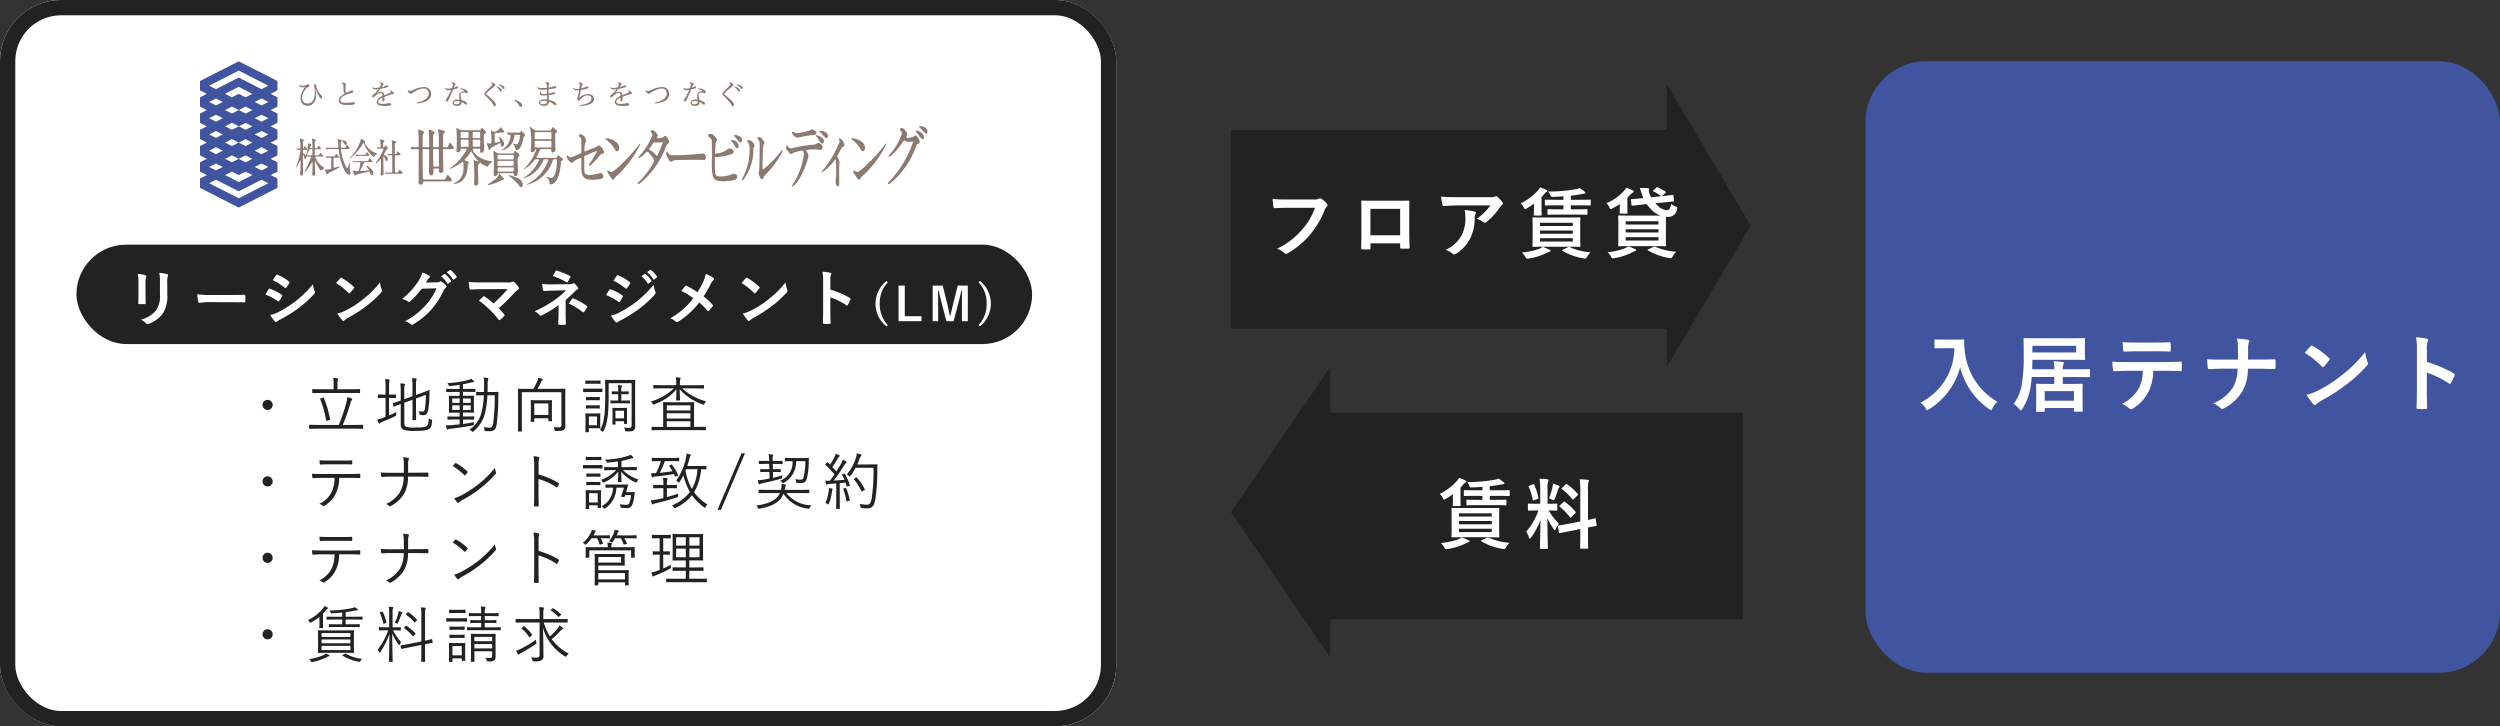 <svg xmlns="http://www.w3.org/2000/svg" xmlns:xlink="http://www.w3.org/1999/xlink" width="327" height="95" viewBox="0 0 327 95">
  <rect x="0" y="0" width="327" height="95" fill="#333333" stroke="none"/>
  <defs>
    <clipPath id="clip-path">
      <rect id="長方形_448" data-name="長方形 448" width="97.313" height="18.488" fill="none"/>
    </clipPath>
  </defs>
  <g id="グループ_40892" data-name="グループ 40892" transform="translate(-22490 478)">
    <g id="グループ_40465" data-name="グループ 40465">
      <g id="グループ_40464" data-name="グループ 40464" transform="translate(22466 -1840)">
        <g id="グループ_40400" data-name="グループ 40400" transform="translate(24 1362)">
          <g id="長方形_687" data-name="長方形 687" fill="#fff" stroke="#222" stroke-width="2">
            <rect width="146" height="95" rx="8" stroke="none"/>
            <rect x="1" y="1" width="144" height="93" rx="7" fill="none"/>
          </g>
          <g id="グループ_40397" data-name="グループ 40397" transform="translate(24 8.019)">
            <path id="パス_34184" data-name="パス 34184" d="M8.046,15.489l.894.455L5.066,17.918,1.192,15.944l.894-.455,2.98,1.518ZM5.96,14.426l.895.455-1.788.911-1.788-.911.895-.455.894.455Zm-4.768-.608.894-.455.894.455-.894.456Zm5.96,0,.894-.455.894.455-.894.456ZM3.278,12.756l.895-.456.894.456-.894.455ZM5.96,12.3l.895.456-.895.455-.894-.455Zm-4.768-.608.894-.455.894.455-.894.456Zm5.96,0,.894-.455.894.455-.894.456ZM3.278,10.63l.895-.456.894.456-.894.454Zm2.682-.456.895.456-.895.454-.894-.454ZM1.192,9.567l.894-.455.894.455-.894.456Zm5.96,0,.894-.455.894.455-.894.456ZM3.278,8.5l.895-.455.894.455-.894.456ZM5.96,8.049l.895.455L5.96,8.96,5.066,8.5ZM1.192,7.441l.894-.456.894.456L2.086,7.9Zm5.96,0,.894-.456.894.456L8.046,7.9ZM3.278,6.378l.895-.456.894.456-.894.455ZM5.96,5.923l.895.456-.895.455-.894-.455ZM1.192,5.315l.894-.455.894.455-.894.455Zm5.96,0,.894-.455.894.455-.894.455ZM3.278,4.252l1.788-.911,1.788.911-.895.455-.894-.455-.894.455ZM1.192,3.189,5.066,1.215,8.94,3.189l-.894.456L5.066,2.126,2.086,3.645ZM5.066,0,0,2.581V3.8l.894.455L0,4.708V5.923l.894.456L0,6.833V8.049L.894,8.5,0,8.96v1.214l.894.456L0,11.084V12.3l.894.456L0,13.211v1.216l.894.455L0,15.337v1.215l5.066,2.582,5.066-2.582V15.337l-.894-.455.894-.455V13.211l-.894-.455.894-.456V11.084l-.894-.454.894-.456V8.96L9.239,8.5l.894-.455V6.833l-.894-.455.894-.456V4.708l-.894-.455.894-.455V2.581Z" transform="translate(2.158)" fill="#4054a0"/>
            <g id="グループ_323" data-name="グループ 323">
              <g id="グループ_322" data-name="グループ 322" clip-path="url(#clip-path)">
                <path id="パス_34185" data-name="パス 34185" d="M92.492,18.416a.282.282,0,0,0,.263.137,1.309,1.309,0,0,0,.635-.14.225.225,0,0,1,.118-.056.24.24,0,0,1,.149.063.178.178,0,0,1,.074.126.089.089,0,0,1-.059.088,1.392,1.392,0,0,0-.485.394,1.766,1.766,0,0,0-.424,1.124.652.652,0,0,0,.656.718.865.865,0,0,0,.808-.49,1.872,1.872,0,0,0,.177-.88,4.329,4.329,0,0,0-.081-.984.462.462,0,0,1-.015-.089c0-.048.043-.084.111-.084a.171.171,0,0,1,.119.034.4.4,0,0,1,.055.2,2.148,2.148,0,0,0,.229.645,2.211,2.211,0,0,0,.408.539.473.473,0,0,1,.145.294c0,.111-.053.174-.137.174-.059,0-.142-.063-.239-.222a4.314,4.314,0,0,1-.247-.47,4.691,4.691,0,0,1-.229-.642L94.5,18.9a7.036,7.036,0,0,1,.063.855,1.564,1.564,0,0,1-.329,1.072,1.014,1.014,0,0,1-.812.334.871.871,0,0,1-.875-.978A2.214,2.214,0,0,1,93.2,18.7a1.61,1.61,0,0,1-.392.055.382.382,0,0,1-.423-.272Z" transform="translate(-77.236 -15.351)" fill="#8c7a70"/>
                <path id="パス_34186" data-name="パス 34186" d="M124.448,18.209c-.022-.177-.022-.431-.026-.611a.735.735,0,0,0-.015-.185.2.2,0,0,0-.082-.1,1.447,1.447,0,0,0-.14-.081.022.022,0,0,1-.011-.022c0-.041.048-.063.125-.063a.841.841,0,0,1,.29.055c.122.04.166.085.166.154a1.05,1.05,0,0,1-.026.1,2.452,2.452,0,0,0-.036.482c0,.076,0,.159.006.236.012.218.027.269.12.269.037,0,.059-.008.151-.055s.3-.137.408-.188a.36.36,0,0,1,.148-.036.169.169,0,0,1,.182.143.153.153,0,0,1-.115.147,3.021,3.021,0,0,1-.349.111c-.748.2-1.226.541-1.226.873,0,.229.2.343.74.343a5.529,5.529,0,0,0,.891-.085.6.6,0,0,1,.1-.008.171.171,0,0,1,.163.17c0,.093-.041.129-.171.159a6.14,6.14,0,0,1-.783.047,1.686,1.686,0,0,1-.886-.159.482.482,0,0,1-.267-.434c0-.316.245-.6.82-.907-.134-.051-.161-.166-.183-.358" transform="translate(-103.504 -14.349)" fill="#8c7a70"/>
                <path id="パス_34187" data-name="パス 34187" d="M263.795,30.86c.548.123.982.406.982.715a.193.193,0,0,1-.185.214c-.089,0-.133-.03-.193-.147a1.678,1.678,0,0,0-.651-.7Z" transform="translate(-220.491 -25.828)" fill="#8c7a70"/>
                <path id="パス_34188" data-name="パス 34188" d="M282.288,17.352c.141.124.234.139.545.139.179,0,.422-.018.619-.036v-.32c0-.207-.033-.248-.151-.292-.052-.018-.074-.033-.074-.043,0-.041.07-.081.2-.081a.694.694,0,0,1,.23.054c.107.044.145.078.145.133,0,.027-.008.047-.048.1a.877.877,0,0,0-.063.42c.138-.018.279-.04.434-.07a.987.987,0,0,0,.215-.071.346.346,0,0,1,.158-.04c.141,0,.193.058.193.126a.125.125,0,0,1-.074.12,1.178,1.178,0,0,1-.29.067c-.248.041-.437.067-.644.088v.159c0,.137,0,.284,0,.394a2.435,2.435,0,0,0,.567-.13.243.243,0,0,1,.138-.036c.1,0,.166.055.166.128s-.045.1-.182.14a5.662,5.662,0,0,1-.681.111c.006.231.017.427.029.618a2.676,2.676,0,0,1,.778.313c.164.1.222.166.222.251a.136.136,0,0,1-.141.143.389.389,0,0,1-.2-.1,2.321,2.321,0,0,0-.652-.376.5.5,0,0,1-.067.289.6.6,0,0,1-.578.26c-.393,0-.655-.177-.655-.42s.322-.424.719-.424c.1,0,.233.011.34.022,0-.154-.007-.355-.012-.553-.159.015-.345.026-.5.026-.307,0-.437-.077-.445-.242a.942.942,0,0,1,.059-.248L282.7,18a.505.505,0,0,0-.019.117c0,.1.067.152.3.152.133,0,.345-.023.485-.04,0-.185-.007-.384-.011-.554-.233.018-.493.037-.645.037a.579.579,0,0,1-.593-.287Zm.815,1.805c-.337,0-.519.069-.519.225,0,.125.13.217.412.217a.609.609,0,0,0,.4-.1.368.368,0,0,0,.086-.284,2.117,2.117,0,0,0-.379-.056" transform="translate(-235.931 -13.992)" fill="#8c7a70"/>
                <path id="パス_34189" data-name="パス 34189" d="M310.833,17.647a.541.541,0,0,0,.443.118,1.8,1.8,0,0,0,.293-.033,3.233,3.233,0,0,0,.06-.546c0-.081-.034-.114-.138-.166-.033-.019-.055-.029-.055-.044a.036.036,0,0,1,.015-.025.215.215,0,0,1,.141-.034c.174,0,.415.129.415.228a.1.1,0,0,1-.037.089.187.187,0,0,0-.075.112c-.018.073-.052.213-.081.35.174-.041.307-.082.415-.118a.76.76,0,0,0,.164-.078.3.3,0,0,1,.162-.056.292.292,0,0,1,.134.029.115.115,0,0,1,.052.1c0,.062-.037.1-.215.162a5.052,5.052,0,0,1-.76.188c-.069.35-.129.63-.2.994a1.841,1.841,0,0,1,1.135-.476c.467,0,.775.266.775.638,0,.762-1.2.914-1.854.914l-.015-.108c.671-.084,1.546-.294,1.546-.858,0-.262-.171-.417-.489-.417a1.218,1.218,0,0,0-.719.283,1.235,1.235,0,0,0-.322.314.176.176,0,0,1-.137.115.311.311,0,0,1-.2-.3c0-.056.052-.134.093-.3.055-.224.111-.48.155-.769-.122.011-.222.017-.3.017a.5.5,0,0,1-.474-.26Z" transform="translate(-259.786 -14.159)" fill="#8c7a70"/>
                <path id="パス_34190" data-name="パス 34190" d="M340.417,17.614a.481.481,0,0,0,.3.084,2.772,2.772,0,0,0,.594-.072,2.165,2.165,0,0,0,.126-.258.6.6,0,0,0,.052-.17.051.051,0,0,0-.019-.04.563.563,0,0,0-.155-.089c-.026-.012-.037-.019-.037-.034s.041-.051.1-.051c.227,0,.456.1.456.2,0,.034-.011.048-.044.085a1.618,1.618,0,0,0-.1.137c-.04.054-.074.1-.13.188a3.079,3.079,0,0,0,.568-.2.321.321,0,0,1,.138-.037c.11,0,.17.062.17.136s-.078.119-.375.188-.493.115-.641.14a4.8,4.8,0,0,1-.449.557,1.243,1.243,0,0,1,.523-.189.451.451,0,0,1,.433.465c.253-.108.445-.184.723-.3.1-.04.129-.067.129-.11s-.033-.091-.114-.15a.047.047,0,0,1-.025-.041c0-.015.021-.022.054-.022a.53.53,0,0,1,.322.151.43.43,0,0,1,.156.228c0,.074-.059.1-.136.1a1.081,1.081,0,0,0-.312.067c-.263.088-.538.188-.778.283,0,.115,0,.258,0,.384,0,.151-.041.214-.137.214s-.123-.044-.123-.159c0-.092,0-.25,0-.35-.393.182-.564.388-.564.546,0,.217.2.291.589.291a3.909,3.909,0,0,0,.537-.048.844.844,0,0,0,.218-.045.358.358,0,0,1,.1-.018c.141,0,.252.077.252.177s-.056.141-.241.167c-.1.013-.385.035-.577.035-.72,0-1.065-.147-1.065-.523a.652.652,0,0,1,.174-.4,2.327,2.327,0,0,1,.575-.4c0-.3-.075-.391-.234-.391a1,1,0,0,0-.5.226,3.164,3.164,0,0,0-.307.25c-.092.091-.126.121-.186.121a.125.125,0,0,1-.126-.128.28.28,0,0,1,.107-.213c.067-.053.161-.111.249-.192a3.914,3.914,0,0,0,.488-.56,1.921,1.921,0,0,1-.388.045.511.511,0,0,1-.432-.2Z" transform="translate(-284.518 -14.215)" fill="#8c7a70"/>
                <path id="パス_34191" data-name="パス 34191" d="M369.925,22.725c1.07-.218,1.57-.63,1.57-1.19a.6.6,0,0,0-.659-.652,2.3,2.3,0,0,0-1,.308c-.152.086-.338.177-.448.254-.089.064-.159.125-.215.125a.41.41,0,0,1-.264-.146.333.333,0,0,1-.138-.262c0-.044.012-.066.034-.066a.087.087,0,0,1,.038.018.353.353,0,0,0,.229.1,1.671,1.671,0,0,0,.4-.14,3.249,3.249,0,0,1,1.364-.383.885.885,0,0,1,.989.875,1.077,1.077,0,0,1-.764,1.025,3.879,3.879,0,0,1-1.123.239Z" transform="translate(-308.293 -17.321)" fill="#8c7a70"/>
                <path id="パス_34192" data-name="パス 34192" d="M398.675,17.592a.474.474,0,0,0,.3.111,2.762,2.762,0,0,0,.511-.079,1.412,1.412,0,0,0,.122-.489c0-.052-.033-.1-.166-.166-.022-.01-.038-.014-.038-.029,0-.044.082-.066.152-.066a.851.851,0,0,1,.315.095c.059.037.089.071.089.108a.124.124,0,0,1-.034.083.987.987,0,0,0-.119.214c-.029.067-.055.136-.085.2a2.071,2.071,0,0,0,.2-.076,1.294,1.294,0,0,0,.13-.07.233.233,0,0,1,.1-.022c.089,0,.157.052.157.119s-.038.11-.142.151a4.535,4.535,0,0,1-.527.132c-.181.427-.37.866-.556,1.26-.125.269-.182.316-.271.316a.134.134,0,0,1-.13-.139.632.632,0,0,1,.133-.284,6.535,6.535,0,0,0,.575-1.1,2.629,2.629,0,0,1-.419.045.435.435,0,0,1-.37-.24Zm1.913.063a1.691,1.691,0,0,1,.645.15c.215.107.326.248.326.35a.121.121,0,0,1-.119.137.234.234,0,0,1-.119-.041.546.546,0,0,0-.293-.051c-.319,0-.423.1-.423.246a4.882,4.882,0,0,0,.118.733,2.418,2.418,0,0,1,.583.273.244.244,0,0,1,.145.221.122.122,0,0,1-.131.125c-.045,0-.085-.01-.167-.081a1.876,1.876,0,0,0-.41-.28c0,.405-.275.524-.62.524-.33,0-.564-.178-.564-.4,0-.258.264-.438.589-.438a2.647,2.647,0,0,1,.323.018c-.015-.143-.045-.358-.045-.5a.92.92,0,0,1,.029-.247c.072-.207.26-.32.6-.358.034,0,.052-.008.052-.03s-.018-.037-.037-.052a1.282,1.282,0,0,0-.519-.2Zm-.49,1.654c-.245,0-.381.107-.381.222,0,.135.137.216.381.216a.412.412,0,0,0,.323-.114.3.3,0,0,0,.067-.2.5.5,0,0,0,0-.066,1.333,1.333,0,0,0-.386-.056" transform="translate(-333.234 -14.123)" fill="#8c7a70"/>
                <path id="パス_34193" data-name="パス 34193" d="M431.333,17.353c0,.047-.019.081-.082.132-.322.251-.6.478-.907.752-.2.178-.215.211-.215.262s.018.092.108.166c.4.327.693.593.8.7.259.255.352.405.352.586,0,.108-.059.181-.148.181-.072,0-.112-.033-.2-.2a3.267,3.267,0,0,0-.407-.553,4.528,4.528,0,0,0-.516-.527c-.181-.155-.225-.228-.225-.343s.037-.165.207-.336c.241-.239.523-.518.752-.765a.233.233,0,0,0,.074-.148c0-.036-.037-.074-.108-.122-.048-.029-.067-.048-.067-.067s.041-.043.1-.043c.219,0,.475.174.475.321m.178.18a1.648,1.648,0,0,1,.568.325.327.327,0,0,1,.1.2c0,.069-.029.173-.115.173s-.108-.063-.145-.119a1.63,1.63,0,0,0-.471-.508Zm.319-.273a1.892,1.892,0,0,1,.56.251.273.273,0,0,1,.141.217c0,.064-.019.163-.1.163a.141.141,0,0,1-.111-.063,1.891,1.891,0,0,0-.541-.484Z" transform="translate(-359.393 -14.255)" fill="#8c7a70"/>
                <path id="パス_34194" data-name="パス 34194" d="M150.567,17.614a.483.483,0,0,0,.3.084,2.773,2.773,0,0,0,.593-.072,2.219,2.219,0,0,0,.126-.258.583.583,0,0,0,.053-.17.052.052,0,0,0-.019-.04.573.573,0,0,0-.156-.089c-.026-.012-.036-.019-.036-.034s.04-.051.1-.051c.227,0,.456.1.456.2,0,.034-.012.048-.044.085a1.638,1.638,0,0,0-.1.137c-.041.054-.076.1-.131.188a3.149,3.149,0,0,0,.569-.2.311.311,0,0,1,.136-.037c.112,0,.171.062.171.136s-.078.119-.375.188-.493.115-.641.14a4.8,4.8,0,0,1-.449.557,1.241,1.241,0,0,1,.523-.189.451.451,0,0,1,.434.465c.252-.108.444-.184.722-.3.1-.04.131-.067.131-.11s-.034-.091-.116-.15a.049.049,0,0,1-.026-.041c0-.015.023-.022.055-.022a.532.532,0,0,1,.322.151.433.433,0,0,1,.156.228c0,.074-.058.1-.136.1a1.077,1.077,0,0,0-.311.067c-.264.088-.538.188-.779.283,0,.115,0,.258,0,.384,0,.151-.041.214-.138.214s-.121-.044-.121-.159c0-.092,0-.25,0-.35-.394.182-.564.388-.564.546,0,.217.2.291.59.291a3.92,3.92,0,0,0,.537-.048.845.845,0,0,0,.219-.045.363.363,0,0,1,.1-.018c.141,0,.251.077.251.177s-.056.141-.241.167c-.1.013-.386.035-.578.035-.718,0-1.064-.147-1.064-.523a.65.65,0,0,1,.175-.4,2.314,2.314,0,0,1,.575-.4c0-.3-.076-.391-.234-.391a1,1,0,0,0-.5.226,3.163,3.163,0,0,0-.307.25c-.094.091-.127.121-.185.121a.125.125,0,0,1-.126-.128.277.277,0,0,1,.107-.213c.067-.053.158-.111.248-.192a3.955,3.955,0,0,0,.49-.56,1.93,1.93,0,0,1-.39.045.51.51,0,0,1-.43-.2Z" transform="translate(-125.805 -14.215)" fill="#8c7a70"/>
                <path id="パス_34195" data-name="パス 34195" d="M180.077,22.725c1.072-.218,1.572-.63,1.572-1.19a.6.6,0,0,0-.659-.652,2.307,2.307,0,0,0-1,.308c-.152.086-.337.177-.447.254-.09.064-.161.125-.216.125a.415.415,0,0,1-.264-.146.335.335,0,0,1-.136-.262c0-.044.011-.066.033-.066a.087.087,0,0,1,.037.018.354.354,0,0,0,.229.1,1.666,1.666,0,0,0,.4-.14,3.258,3.258,0,0,1,1.365-.383.886.886,0,0,1,.99.875,1.077,1.077,0,0,1-.764,1.025,3.89,3.89,0,0,1-1.123.239Z" transform="translate(-149.583 -17.321)" fill="#8c7a70"/>
                <path id="パス_34196" data-name="パス 34196" d="M208.82,17.592a.471.471,0,0,0,.3.111,2.755,2.755,0,0,0,.511-.079,1.428,1.428,0,0,0,.122-.489c0-.052-.033-.1-.166-.166-.022-.01-.037-.014-.037-.029,0-.044.081-.066.151-.066a.858.858,0,0,1,.316.095c.059.037.089.071.089.108a.121.121,0,0,1-.034.083.983.983,0,0,0-.118.214c-.03.067-.055.136-.086.2a1.93,1.93,0,0,0,.2-.076,1.3,1.3,0,0,0,.131-.07.229.229,0,0,1,.1-.022c.09,0,.156.052.156.119s-.037.11-.141.151a4.528,4.528,0,0,1-.526.132c-.183.427-.371.866-.557,1.26-.126.269-.182.316-.27.316a.135.135,0,0,1-.131-.139.622.622,0,0,1,.134-.284,6.461,6.461,0,0,0,.574-1.1,2.617,2.617,0,0,1-.418.045.435.435,0,0,1-.371-.24Zm1.913.063a1.689,1.689,0,0,1,.645.15c.215.107.327.248.327.35a.12.12,0,0,1-.119.137.226.226,0,0,1-.118-.041.548.548,0,0,0-.292-.051c-.319,0-.423.1-.423.246a5.055,5.055,0,0,0,.118.733,2.41,2.41,0,0,1,.583.273.244.244,0,0,1,.144.221.121.121,0,0,1-.13.125c-.045,0-.085-.01-.167-.081a1.851,1.851,0,0,0-.411-.28c0,.405-.275.524-.62.524-.329,0-.563-.178-.563-.4,0-.258.264-.438.589-.438a2.654,2.654,0,0,1,.324.018c-.015-.143-.044-.358-.044-.5a.927.927,0,0,1,.029-.247c.071-.207.259-.32.6-.358.034,0,.052-.008.052-.03s-.018-.037-.037-.052a1.281,1.281,0,0,0-.519-.2Zm-.489,1.654c-.244,0-.382.107-.382.222,0,.135.137.216.382.216a.412.412,0,0,0,.322-.114.292.292,0,0,0,.067-.2.412.412,0,0,0,0-.066,1.326,1.326,0,0,0-.385-.056" transform="translate(-174.516 -14.123)" fill="#8c7a70"/>
                <path id="パス_34197" data-name="パス 34197" d="M241.48,17.353c0,.047-.018.081-.081.132-.323.251-.6.478-.908.752-.2.178-.215.211-.215.262s.018.092.108.166c.4.327.692.593.8.7.26.255.352.405.352.586,0,.108-.06.181-.149.181-.069,0-.111-.033-.2-.2a3.309,3.309,0,0,0-.408-.553,4.515,4.515,0,0,0-.514-.527c-.182-.155-.227-.228-.227-.343s.038-.165.208-.336c.241-.239.522-.518.752-.765a.233.233,0,0,0,.074-.148c0-.036-.037-.074-.108-.122-.048-.029-.066-.048-.066-.067s.04-.043.1-.043c.218,0,.474.174.474.321m.179.18a1.613,1.613,0,0,1,.565.325.319.319,0,0,1,.105.2c0,.069-.03.173-.115.173s-.107-.063-.144-.119a1.609,1.609,0,0,0-.471-.508Zm.319-.273a1.926,1.926,0,0,1,.56.251.275.275,0,0,1,.14.217c0,.064-.018.163-.1.163a.141.141,0,0,1-.111-.063,1.9,1.9,0,0,0-.541-.484Z" transform="translate(-200.677 -14.255)" fill="#8c7a70"/>
                <path id="パス_34198" data-name="パス 34198" d="M250.605,72.469c0-.135-.282-.323-.481-.5-.056-.05-.112-.042-.151.036-.014.029-.047.115-.078.175s-.086.079-.243.08H247.92a.424.424,0,0,1-.194-.038c-.086-.04-.306-.19-.41-.254-.045-.027-.124-.072-.118.042.008.148.066,1.29.068,1.564s-.028,1.031-.032,1.361c0,.183.018.3.157.3a.462.462,0,0,0,.378-.337c.018-.056.045-.064.111-.064h1.837c.074,0,.146,0,.146.081,0,.043.016.312.178.311.2,0,.32-.2.344-.418s-.023-1.447-.009-1.919c0-.14.229-.238.228-.421m-.857,1.619a.1.1,0,0,1,.111.1c0,.043,0,.273,0,.334s-.022.115-.109.115h-1.9c-.09,0-.111-.049-.111-.1s0-.279,0-.334a.1.1,0,0,1,.109-.115h1.9m-.006-.853c.09,0,.111.054.111.1s0,.386,0,.442-.03.113-.078.113h-1.963c-.055,0-.079-.032-.08-.1s0-.393,0-.442a.1.1,0,0,1,.109-.115h1.9m-1.9-.19c-.09,0-.11-.044-.111-.1s0-.339,0-.385a.106.106,0,0,1,.108-.116h1.9a.1.1,0,0,1,.11.1c0,.049,0,.334,0,.385a.105.105,0,0,1-.109.116h-1.9" transform="translate(-206.657 -60.206)" fill="#8c7a70"/>
                <path id="パス_34199" data-name="パス 34199" d="M271.466,60.078a4.766,4.766,0,0,0,3.336-3.233.163.163,0,0,1,.182-.089c.047,0,.047,0,.215,0,.1,0,.138.014.139.092.006.856-.214,2.3-.671,2.324a2.14,2.14,0,0,1-.687-.134c-.045-.013-.074.026-.041.053a.931.931,0,0,1,.432.772c0,.108.011.162.145.162,1.112-.008,1.334-2.494,1.351-2.962,0-.045.006-.058.028-.075.051-.037.159-.1.183-.125a.112.112,0,0,0,.015-.168c-.113-.121-.516-.445-.551-.469s-.058-.029-.08.014c-.1.2-.116.324-.277.325h-2.452c-.056,0-.1-.013-.062-.079.058-.112.389-.838.429-.928s.078-.135.148-.137h1.241a.1.1,0,0,1,.108.1c-.016.177.014.344.207.342a.382.382,0,0,0,.348-.412c0-.131-.043-.326-.048-1.059,0-.345,0-.754.007-.947,0-.14.243-.153.242-.336,0-.135-.284-.308-.479-.5a.1.1,0,0,0-.176.026c-.02.04-.089.185-.139.273a.2.2,0,0,1-.187.085h-1.753a.371.371,0,0,1-.193-.046c-.091-.061-.522-.4-.565-.438s-.09.006-.063.078a5.753,5.753,0,0,1,.158,1.587,9.853,9.853,0,0,1-.049,1.326c-.038.207.034.322.174.321a.447.447,0,0,0,.411-.331.065.065,0,0,1,.056-.054c.069,0,.09.046.049.159a7.244,7.244,0,0,1-1.61,2.459c-.032.033-.014.061.02.044a5.027,5.027,0,0,0,1.439-1.3.092.092,0,0,1,.079-.043h.356c.068,0,.134.011.108.08a5,5,0,0,1-2.044,2.361c-.047.026-.024.058.025.049a3.988,3.988,0,0,0,2.59-2.393.174.174,0,0,1,.174-.1h.351c.081,0,.148.007.117.092a5.527,5.527,0,0,1-2.763,3.158c-.059.029-.023.085.03.072m3.057-6.881c.054,0,.077.018.078.1s0,.63.005.711a.109.109,0,0,1-.107.117H272.53a.1.1,0,0,1-.109-.1c0-.082,0-.649-.006-.711s.031-.114.076-.114h2.031M272.538,55.2c-.06,0-.108-.019-.109-.1s0-.561,0-.643a.1.1,0,0,1,.108-.117H274.5c.049,0,.108.013.109.1s0,.551,0,.642a.109.109,0,0,1-.109.118h-1.967" transform="translate(-226.485 -43.934)" fill="#8c7a70"/>
                <path id="パス_34200" data-name="パス 34200" d="M307.58,60.8c0-.647-.009-1.241-.016-1.476-.014-.465-.315-.408-.317-.624,0-.089.088-.182.235-.183.287,0,.7.52.7.808,0,.259-.091.23-.147.561a5.332,5.332,0,0,0-.06.785c.007.135.109.083.148.071s1.013-.415,1.312-.528c.231-.087.274-.218.415-.219.181,0,.3.152.44.329.295.376.275.6.182.695s-.27.015-.4.178a12.766,12.766,0,0,1-1.28,1.38c-.221.167-.317.017-.188-.158a13.6,13.6,0,0,0,1-1.624c.021-.06.032-.1-.078-.071-.221.068-1.32.559-1.46.623s-.117.147-.116.3.008,1.436.019,1.639c.015.282.057.565.732.56a7.693,7.693,0,0,0,1.363-.258.445.445,0,0,1,.37.347c.018.282-.048.38-.374.441a5.709,5.709,0,0,1-1.15.094c-.982.007-1.375-.44-1.342-1.724,0-.188.007-.9.006-1.029,0-.11-.076-.124-.132-.1l-.355.159c-.544.24-.6.492-.8.494a1.4,1.4,0,0,1-.629-.782c0-.237.115-.268.246-.082s.317.149.532.066.964-.405,1.023-.435.117-.068.116-.234" transform="translate(-255.533 -48.979)" fill="#8c7a70"/>
                <path id="パス_34201" data-name="パス 34201" d="M337.388,62.571c.393.46.469.848.678.847s.3-.283.3-.486c0-.648-.829-1.142-1.665-1.223-.136-.013-.156.077-.075.149a5.025,5.025,0,0,1,.76.713" transform="translate(-281.378 -51.646)" fill="#8c7a70"/>
                <path id="パス_34202" data-name="パス 34202" d="M342.251,66c-.85,1.187-3.206,3.631-3.662,3.635a.685.685,0,0,1-.372-.162c-.124-.092-.148.008-.147.1,0,.177.159.337.312.582s.309.5.471.5c.126,0,.112-.208.221-.309a13.907,13.907,0,0,0,3.281-4.282c.064-.134.016-.234-.1-.064" transform="translate(-282.624 -55.161)" fill="#8c7a70"/>
                <path id="パス_34203" data-name="パス 34203" d="M533.514,62.571c.393.46.469.848.678.847s.3-.283.3-.486c-.005-.648-.829-1.142-1.665-1.223-.136-.013-.157.077-.075.149a5.027,5.027,0,0,1,.76.713" transform="translate(-445.339 -51.646)" fill="#8c7a70"/>
                <path id="パス_34204" data-name="パス 34204" d="M538.376,66c-.85,1.187-3.206,3.631-3.662,3.635a.685.685,0,0,1-.372-.162c-.124-.092-.148.008-.147.1,0,.177.16.337.312.582s.309.5.471.5c.126,0,.112-.208.221-.309a13.913,13.913,0,0,0,3.281-4.282c.064-.134.016-.234-.1-.064" transform="translate(-446.583 -55.161)" fill="#8c7a70"/>
                <path id="パス_34205" data-name="パス 34205" d="M366.409,56.687c0-.179-.3-.757-.494-.756s-.173.207-.591.256c-.148.017-.607.117-.519-.052a.542.542,0,0,0,.116-.28c0-.159-.472-.7-.686-.7a.292.292,0,0,0-.252.208c0,.113.235.178.237.456a9,9,0,0,1-1.769,2.8c-.126.141.015.252.175.138a5.311,5.311,0,0,0,.786-.7c.116-.11.2-.063.248-.023a5.116,5.116,0,0,1,.77,1c.065.136-.036.321-.113.457a12.029,12.029,0,0,1-1.965,2.551c-.086.078-.087.309.267.067a11.124,11.124,0,0,0,3.411-4.91c.045-.115.381-.336.379-.514m-.877.231a16.05,16.05,0,0,1-.657,1.537c-.037.069-.079.1-.14.051a2.661,2.661,0,0,0-.885-.758c-.092-.047-.061-.12-.007-.2.166-.215.383-.546.485-.7s.187-.038.429-.039.544-.059.7-.061.1.1.075.166" transform="translate(-302.883 -46.163)" fill="#8c7a70"/>
                <path id="パス_34206" data-name="パス 34206" d="M389.629,72.87a27.426,27.426,0,0,1-3.969.219.36.36,0,0,1-.257-.1c-.054-.047-.27-.282-.3-.314s-.118-.045-.117.1c0,.471.068.338.232.725s.262.439.38.438c.221,0,.235-.181.556-.2s2.554-.072,3.712-.025c.211.008.316-.157.314-.387a.471.471,0,0,0-.546-.461" transform="translate(-321.842 -60.809)" fill="#8c7a70"/>
                <path id="パス_34207" data-name="パス 34207" d="M421.568,63.43a3.82,3.82,0,0,1-1.669.361c-.6,0-.673-.248-.693-.628-.014-.272-.02-1.186-.012-1.8a.077.077,0,0,1,.079-.087,8.979,8.979,0,0,0,1.8-.318c.507-.09.573-.257.572-.416a.358.358,0,0,0-.247-.34c-.421-.193-.531.033-.681.139a3,3,0,0,1-1.422.454c-.054,0-.082-.02-.079-.08.022-.46.058-.931.065-1.12.014-.385.189-.423.187-.6s-.152-.311-.324-.479c-.145-.143-.224-.3-.493-.294s-.358.137-.357.228c0,.133.17.138.328.333a.563.563,0,0,1,.173.45c0,.189.012,1.228.017,1.874s-.162,2.6.357,3.035,1.738.265,2.527.122a.5.5,0,0,0,.418-.536c0-.161-.248-.3-.544-.3" transform="translate(-349.688 -48.727)" fill="#8c7a70"/>
                <path id="パス_34208" data-name="パス 34208" d="M440.025,59.839c0-.324-.356-.684-.973-.68-.1,0-.153.059-.06.142.348.308.612.84.845.838.115,0,.189-.169.188-.3" transform="translate(-366.953 -49.513)" fill="#8c7a70"/>
                <path id="パス_34209" data-name="パス 34209" d="M436.737,63.07c-.1,0-.154.059-.06.142.347.307.494.946.78.944.115,0,.189-.169.188-.3a.948.948,0,0,0-.908-.785" transform="translate(-365.018 -52.786)" fill="#8c7a70"/>
                <path id="パス_34210" data-name="パス 34210" d="M586.7,51.965c-.154,0-.168.09-.1.144.37.293.735.849.91.848.115,0,.165-.169.164-.3,0-.324-.357-.7-.974-.692" transform="translate(-490.361 -43.492)" fill="#8c7a70"/>
                <path id="パス_34211" data-name="パス 34211" d="M583.914,55.492c-.1-.009-.1.091-.009.18.341.344.64.966.842.965.115,0,.2-.127.2-.258,0-.431-.6-.852-1.028-.887" transform="translate(-488.084 -46.444)" fill="#8c7a70"/>
                <path id="パス_34212" data-name="パス 34212" d="M507,55.828c.453.318.664.835.916.833.115,0,.189-.169.188-.3,0-.325-.427-.68-1.044-.675-.1,0-.162.07-.06.142" transform="translate(-423.804 -46.607)" fill="#8c7a70"/>
                <path id="パス_34213" data-name="パス 34213" d="M504.233,59.422c.421.362.5.958.831.955.115,0,.2-.144.2-.334,0-.339-.529-.682-.989-.761-.1-.017-.135.059-.041.14" transform="translate(-421.489 -49.614)" fill="#8c7a70"/>
                <path id="パス_34214" data-name="パス 34214" d="M446.168,63.163a.2.2,0,0,0-.21.173c0,.184.274.183.277.595a7.766,7.766,0,0,1-.964,4.324c-.047.083-.05.169-.013.189s.111,0,.251-.177a6.484,6.484,0,0,0,1.243-3.908c.011-.176.155-.337.154-.465a.961.961,0,0,0-.737-.731" transform="translate(-372.211 -52.864)" fill="#8c7a70"/>
                <path id="パス_34215" data-name="パス 34215" d="M460.819,62.443a12.159,12.159,0,0,1-2.329,2.41c-.1.066-.111.012-.113-.04-.026-.546.035-2.641.059-2.928s.173-.291.171-.474-.151-.293-.279-.46a.738.738,0,0,0-.428-.306.228.228,0,0,0-.212.192c0,.148.293.141.3.7.008.515-.039,2.916-.048,3.283a4.986,4.986,0,0,1-.087.537,1.427,1.427,0,0,0,.127.445c.074.19.158.381.312.38.206,0,.136-.265.349-.488a11.925,11.925,0,0,0,2.309-3.11c.095-.207-.087-.216-.133-.137" transform="translate(-382.623 -50.757)" fill="#8c7a70"/>
                <path id="パス_34216" data-name="パス 34216" d="M486.107,55.717a15.382,15.382,0,0,1,2.006-.341.358.358,0,0,0,.355-.3c0-.248-.453-.423-.627-.421-.154,0-.161.125-.4.185a13.392,13.392,0,0,1-1.515.325c-.358,0-.4-.23-.564-.229a.111.111,0,0,0-.106.122c0,.161.371.744.853.655" transform="translate(-405.669 -45.747)" fill="#8c7a70"/>
                <path id="パス_34217" data-name="パス 34217" d="M485.43,66.037a.646.646,0,0,0-.6-.547c-.174,0-.211.206-.553.226a14.939,14.939,0,0,0-2.776.447.519.519,0,0,1-.49-.061c-.122-.1-.213-.326-.292-.288-.049.023-.063.123-.061.3,0,.217.1.258.226.442s.226.371.411.37c.163,0,.287-.165.623-.259.232-.064.718-.164.8-.175a.116.116,0,0,1,.148.081.772.772,0,0,1,.111.418,9.658,9.658,0,0,1-1.532,4.042c-.069.088-.057.236.141.088,1.026-.762,1.825-3.073,1.992-3.941.035-.183-.23-.562-.3-.652-.054-.072.011-.119.13-.133a8.423,8.423,0,0,1,1.329-.051c.174.009.223.058.392.057s.293-.137.291-.364" transform="translate(-401.829 -54.812)" fill="#8c7a70"/>
                <path id="パス_34218" data-name="パス 34218" d="M511.236,61.892c-.09,0-.138.041-.138.108,0,.1.125.133.126.283a13.764,13.764,0,0,1-2.328,3.9c-.029.027-.072.084-.051.113s.072.017.124-.015a5.781,5.781,0,0,0,1.611-1.608c.051-.08.111-.039.125.1a12.622,12.622,0,0,1,.049,1.327,7.707,7.707,0,0,1-.06,1.251c-.045.267.06.812.287.811.106,0,.18-.1.179-.268,0-.233-.01-1.386-.013-1.819s.038-.754.036-1.107a.986.986,0,0,0-.285-.632c-.049-.056-.025-.109.017-.185.069-.124.4-.722.565-1.05.086-.174.36-.116.359-.343,0-.242-.373-.87-.6-.868" transform="translate(-425.387 -51.8)" fill="#8c7a70"/>
                <path id="パス_34219" data-name="パス 34219" d="M565.454,54.523c-.129,0-.14.109-.307.162a3.479,3.479,0,0,1-.7.168c-.185,0-.235-.035-.19-.156a.842.842,0,0,0,.1-.317c0-.3-.463-.828-.7-.827a.224.224,0,0,0-.25.2c0,.181.258.186.26.535a7.927,7.927,0,0,1-1.66,2.783c-.195.2-.034.289.129.174a8.074,8.074,0,0,0,1.707-1.976c.173-.237.3.093.7.09a2.468,2.468,0,0,0,.453-.037c.059-.018.167-.045.113.106a14.224,14.224,0,0,1-3.158,5.183c-.271.254-.019.325.115.232a11.092,11.092,0,0,0,3.475-4.975c.078-.2.089-.157.293-.275s.168-.447.052-.613-.311-.461-.439-.46" transform="translate(-469.693 -44.822)" fill="#8c7a70"/>
                <path id="パス_34220" data-name="パス 34220" d="M154.794,65.564c.124,0,.161-.174.16-.274,0-.222-.086-.312-.323-.463-.144-.092-.207-.1-.161-.193s.208-.372.287-.526c.049-.095.079-.06.157-.1s.079-.117.026-.2a1.688,1.688,0,0,0-.258-.263c-.078-.069-.106-.005-.118.028-.006.018-.021.068-.046.127s-.054.083-.1.083-.065-.03-.065-.108a4.306,4.306,0,0,1,0-.5c.012-.051.078-.089.143-.166s.006-.14-.06-.166-.273-.059-.339-.092c-.049-.024-.152-.048-.151.1a1.94,1.94,0,0,1,.063.47c0,.158.006.311.006.367s-.024.092-.084.092-.182,0-.29-.007c-.091-.006-.1.031-.1.061a.645.645,0,0,0,.079.132c.032.049.075-.032.166-.032l.513,0c.124,0,.11.047.076.133a9.773,9.773,0,0,1-.943,1.709c-.092.112-.038.171.079.071a5.162,5.162,0,0,0,.481-.518c.037-.053.066-.025.067.023,0,.085.014.641.011.866s-.02.693-.053,1.04c-.03.322.393.192.392-.023s-.032-.97-.035-1.32c0-.3,0-.9,0-.941,0-.071.039-.052.08,0,.119.16.209.58.333.579" transform="translate(-128.235 -52.512)" fill="#8c7a70"/>
                <path id="パス_34221" data-name="パス 34221" d="M135.834,64.08a2.682,2.682,0,0,1-1.6-1.416c-.015-.041.015-.055.037-.072.054-.041.057-.118-.023-.166s-.309-.175-.4-.231c-.106-.068-.111-.006-.128.149a5.646,5.646,0,0,1-1.451,2.359c-.094.1-.012.087.057.038a6.989,6.989,0,0,0,1.724-1.995c.042-.067.074-.039.12.087a4.037,4.037,0,0,0,1.192,1.675c.036.026.072.011.119-.033a3.465,3.465,0,0,1,.335-.29c.047-.03.084-.082.013-.1" transform="translate(-110.545 -52.031)" fill="#8c7a70"/>
                <path id="パス_34222" data-name="パス 34222" d="M137.268,73.458a2.087,2.087,0,0,1,.432-.028c.2,0,.865,0,1.036,0a.09.09,0,0,0,.1-.1c0-.064-.154-.227-.259-.356-.037-.045-.073-.042-.116.019-.06.086-.1.286-.22.287h-1.008c-.11,0-.266-.113-.231.006s.069.2.266.167" transform="translate(-114.529 -61.054)" fill="#8c7a70"/>
                <path id="パス_34223" data-name="パス 34223" d="M136.853,78.663a.061.061,0,0,0-.073.1,1.407,1.407,0,0,1,.3.454c.017.038,0,.062-.025.067-.217.036-.7.07-1.054.088-.042,0-.072-.009-.05-.049a11.51,11.51,0,0,0,.518-1.03.127.127,0,0,1,.124-.081c.391,0,.775,0,.86,0,.064,0,.1-.028.1-.085s-.194-.277-.3-.4c-.037-.045-.073-.042-.116.019-.06.086-.1.338-.221.339h-1.694c-.11,0-.266-.11-.232.008s.066.126.266.124.545,0,.647,0a.07.07,0,0,1,.076.082,3.573,3.573,0,0,1-.216,1.01c-.032.084-.082.083-.162.078a3.2,3.2,0,0,1-.527-.083c-.064-.02-.091.008-.05.12.027.073.17.45.195.495s.069.079.137-.007a.309.309,0,0,1,.194-.1c.076-.022,1.152-.272,1.558-.376.037-.01.072,0,.094.053.045.113.122.434.279.433.134,0,.2-.155.2-.3,0-.176-.213-.6-.831-.95" transform="translate(-112.85 -65.02)" fill="#8c7a70"/>
                <path id="パス_34224" data-name="パス 34224" d="M126.9,63.791c.081.117.118.251.237.251.067,0,.158-.092.157-.241s-.154-.338-.467-.352c-.119-.005-.144.048-.094.128.027.045.1.12.167.215" transform="translate(-105.931 -53.102)" fill="#8c7a70"/>
                <path id="パス_34225" data-name="パス 34225" d="M116.5,65.7c0-.072-.051-.048-.065,0a4.757,4.757,0,0,1-.218.579c-.072.131-.133.051-.158.011a6.409,6.409,0,0,1-.727-2.368c0-.076.031-.075.112-.075h.856c.13,0,.184-.113.116-.2a2.022,2.022,0,0,1-.237-.286c-.044-.069-.128-.1-.161.025s-.054.3-.2.3h-.41c-.067,0-.082-.045-.087-.106a3.974,3.974,0,0,1-.008-.605c.032-.146.123-.137.122-.221s-.074-.1-.128-.105-.234-.046-.3-.07-.141.027-.1.138a6.315,6.315,0,0,1,.084.87c0,.1-.04.1-.126.1-.487,0-.926,0-.926,0a4.3,4.3,0,0,1-.445-.013c-.179-.013-.188.008-.163.076.016.043.051.134.142.134.138,0,.259-.036.588-.038h.82c.083,0,.141-.008.146.1.062,1.2.766,3.26,1.377,3.256a.194.194,0,0,0,.174-.206c0-.123-.1-.2-.1-.432s.035-.793.034-.866" transform="translate(-94.728 -52.376)" fill="#8c7a70"/>
                <path id="パス_34226" data-name="パス 34226" d="M242.168,55.725c.041.155.168.092.21-.014a.454.454,0,0,1,.19-.242c.2-.123.746-.376.98-.524.073-.046.2-.073.2.056,0,.235.082.37.224.369.125,0,.214-.2.212-.395,0-.4-.465-.784-.582-.858s-.128-.019-.081.061a1.951,1.951,0,0,1,.13.332c.021.072.028.173-.065.214a1.888,1.888,0,0,1-.5.114c-.122.015-.126-.019-.126-.076,0,0,0-.908-.008-1.007s.028-.139.113-.156c.269-.052.938-.079,1.023-.087s.2-.071.1-.181-.256-.311-.376-.452-.087,0-.142.059a2.13,2.13,0,0,1-.657.488c-.151.072-.372-.109-.437-.144,0,0-.159-.092-.123.04a4.515,4.515,0,0,1,.081.791c0,.25-.009.625-.008.715a.117.117,0,0,1-.128.118,1.13,1.13,0,0,1-.323-.018c-.161-.051-.16.015-.121.121s.2.607.215.676" transform="translate(-202.253 -44.204)" fill="#8c7a70"/>
                <path id="パス_34227" data-name="パス 34227" d="M254.016,58.159c-.073.053-.053.126.05.087a2.047,2.047,0,0,0,1.53-1.926c.017-.089.052-.083.12-.083h.52c.085,0,.111.035.1.148a2.8,2.8,0,0,1-.258.965c-.1.186-.274.13-.546.046-.073-.022-.179-.018-.1.069a1.073,1.073,0,0,1,.265.436c.046.145.041.338.172.337.657,0,.851-1.333.884-1.5s.05-.2.134-.276c.118-.1.135-.248.059-.317a3.965,3.965,0,0,1-.355-.4c-.055-.07-.083-.054-.116-.007a1.356,1.356,0,0,0-.1.123.162.162,0,0,1-.158.083h-1.12a.876.876,0,0,1-.322-.04c-.123-.037-.146,0-.122.069a1.817,1.817,0,0,0,.074.2c.035.076.073.063.123.062h.157c.035,0,.092.009.085.138a2.181,2.181,0,0,1-1.086,1.784" transform="translate(-212.32 -46.618)" fill="#8c7a70"/>
                <path id="パス_34228" data-name="パス 34228" d="M244.239,90.187c-.087-.114-.12-.071-.144.029a1.567,1.567,0,0,1-.622.728c-.336.243-.491.353-.769.522-.1.061-.122.156.045.132a5.336,5.336,0,0,0,1.613-.592.439.439,0,0,1,.237-.058.153.153,0,0,0,.107-.253,4.635,4.635,0,0,1-.466-.509" transform="translate(-202.833 -75.424)" fill="#8c7a70"/>
                <path id="パス_34229" data-name="パス 34229" d="M260.88,91.857a7.053,7.053,0,0,0-1.173-.422c-.121-.047-.154.063-.053.127a5.14,5.14,0,0,1,1.293,1.263c.189.259.417.211.462-.139s-.348-.721-.529-.829" transform="translate(-217.02 -76.517)" fill="#8c7a70"/>
                <path id="パス_34230" data-name="パス 34230" d="M91.04,64.344h.435c.093,0,.126.032.108.112a6.844,6.844,0,0,1-.836,1.816c-.087.115.026.082.084.033a4.575,4.575,0,0,0,.91-1.243c.017-.041.058-.04.06.033s.009.937-.022,1.331c-.026.332.007.427.157.424a.243.243,0,0,0,.225-.28c-.02-.353-.049-1.552-.05-1.612s.032-.077.055-.009a4.889,4.889,0,0,0,.706,1.218.061.061,0,0,0,.092,0,3.079,3.079,0,0,1,.357-.267c.059-.034.026-.091-.012-.11a2.689,2.689,0,0,1-1.124-1.361c-.024-.073.054-.083.141-.083h.7c.083,0,.163-.022.163-.084,0-.093-.23-.279-.292-.34s-.1-.018-.124.035c-.041.083-.1.233-.228.233H92.2c-.067,0-.09-.035-.092-.11s-.01-.56-.01-.609.026-.084.069-.084h.609c.141,0,.16-.085.109-.152s-.139-.189-.2-.265-.094-.042-.127.014c-.088.151-.113.257-.213.258H92.2c-.08,0-.1-.022-.1-.094s-.01-.6-.011-.689c0-.143.163-.142.163-.243s-.21-.129-.391-.208c-.04-.018-.145-.044-.119.076s.062,1.012.062,1.077-.016.084-.109.084-.1,0-.174,0c-.029,0-.043-.016-.027-.056.053-.143.1-.293.12-.323s.083-.091-.008-.133a2.163,2.163,0,0,0-.272-.111c-.095-.029-.131-.018-.13.1a2.9,2.9,0,0,1-.046.534,3.175,3.175,0,0,1-.212.872.03.03,0,0,1-.054.01,1.18,1.18,0,0,0-.306-.23.034.034,0,0,1-.023-.036c0-.069.005-.258.005-.3s.016-.109.1-.11H90.8c.115,0,.266,0,.291-.078s-.125-.22-.236-.329c-.045-.044-.09-.065-.122,0-.048.1-.1.252-.15.253-.006,0-.021,0-.021-.028s-.006-.69-.007-.836.117-.161.116-.233c0-.095-.209-.106-.391-.185-.04-.017-.165-.038-.119.076a7.679,7.679,0,0,1,.062,1.105c0,.047,0,.1-.084.1h-.229a.225.225,0,0,1-.1-.018c-.077-.033-.113-.009-.09.071s0,.128.162.111c.051-.006.145-.009.255-.011.058,0,.089.026.09.085a9.182,9.182,0,0,1-.59,2.175c-.033.076,0,.111.062.038.036-.046.42-.75.468-.863.021-.047.07-.071.071.012,0,.11.005.7.006.777,0,.213-.061.757-.06.938,0,.132.04.209.145.208a.24.24,0,0,0,.23-.187c.039-.193-.01-.917-.014-1.405,0-.2.008-1.007.008-1.056s.022-.077.055-.036c.092.112.12.542.242.541.1,0,.158-.153.158-.284A.422.422,0,0,0,91,64.37c0-.009,0-.025.036-.025m.753-.264c0,.084-.035.109-.109.109h-.609c-.055,0-.056-.017-.034-.059.071-.135.29-.544.357-.7.01-.024.026-.044.046-.044h.283c.055,0,.072.044.072.1s-.005.523-.005.593" transform="translate(-74.927 -51.887)" fill="#8c7a70"/>
                <path id="パス_34231" data-name="パス 34231" d="M114.681,75.863c-.058.016-.566.164-.618.179-.068.019-.093-.013-.095-.1s-.007-1.065-.008-1.116.016-.108.089-.109l.476,0c.125,0,.172-.067.108-.159a2.545,2.545,0,0,0-.276-.311c-.059-.051-.083-.027-.1,0-.05.094-.112.3-.246.306h-.725a.551.551,0,0,1-.268-.036c-.06-.029-.077,0-.076.037s.017.07.087.161c.044.058.115.012.3.011.042,0,.124,0,.209,0a.1.1,0,0,1,.111.109c0,.052,0,.614,0,.614s0,.574,0,.623a.1.1,0,0,1-.087.112c-.064.017-.249.066-.336.085-.038.008-.159.053-.228.019-.115-.058-.2-.095-.162.079a3.2,3.2,0,0,0,.208.5c.04.089.073.072.15-.012a.5.5,0,0,1,.178-.15c.357-.162,1.295-.7,1.357-.741.021-.014.053-.04.04-.078-.008-.021-.034-.034-.092-.017" transform="translate(-94.327 -62.112)" fill="#8c7a70"/>
                <path id="パス_34232" data-name="パス 34232" d="M217.607,57.734c-1.344-.13-2.421-.977-2.425-1.578,0-.04.022-.054.072-.054h.79c.051,0,.1,0,.1.075s0,.112,0,.145c0,.157.007.329.161.328s.373-.174.37-.527-.042-.51-.045-.882,0-.672-.007-.873.157-.23.224-.278.119-.106.075-.177a5.207,5.207,0,0,0-.425-.45c-.156-.162-.174-.049-.192,0-.056.143-.132.234-.28.235H213.7a.253.253,0,0,1-.113-.02c-.133-.076-.326-.185-.453-.255-.059-.032-.108-.025-.1.075a12.212,12.212,0,0,1,.054,1.389,13.1,13.1,0,0,1-.039,1.452c-.011.2.1.222.194.221s.265.014.359-.376c.007-.03.016-.079.075-.079h.607c.056,0,.113.023.114.081a6.925,6.925,0,0,1-2.2,2.476c-.057.034-.107.113.016.075a5.808,5.808,0,0,0,1.592-.908.07.07,0,0,1,.126.033,2.939,2.939,0,0,1,.028.712,1.981,1.981,0,0,1-1.166,2.016c-.114.045-.155.138.021.121.855-.084,1.658-.762,1.709-2.422a.306.306,0,0,1,.075-.205c.063-.08.113-.227-.037-.287-.12-.047-.357-.141-.407-.165s-.057-.061-.018-.112a6.166,6.166,0,0,0,.782-1c.032-.051.093-.105.172.066a4.352,4.352,0,0,0,.814,1.14c.045.04.022.071-.035.054s-.369-.123-.471-.165-.135.031-.128.1a3.618,3.618,0,0,1,.084.542c0,.212.019.692.022,1.1a9.452,9.452,0,0,1-.026,1.243c-.032.252.061.338.218.337a.339.339,0,0,0,.336-.342c.029-.461-.042-.991-.046-1.53,0-.18.006-.566.011-.79,0-.09.025-.111.125-.186.053-.04.1-.085.078-.154s.038-.04.073,0a3.251,3.251,0,0,0,.889.5c.122.039.137-.027.181-.095a1.127,1.127,0,0,1,.458-.463c.143-.077.049-.133-.064-.144m-4.02-3.694c0-.075.04-.109.092-.109l.841-.012c.066,0,.1.038.1.113s0,.511,0,.585-.033.1-.086.1H213.7a.1.1,0,0,1-.106-.1c0-.061,0-.51,0-.585m.123,1.819c-.061,0-.11-.019-.111-.1s0-.625-.005-.705a.112.112,0,0,1,.109-.119h.844a.083.083,0,0,1,.085.091c0,.063,0,.693.005.746,0,.073-.043.087-.1.088h-.829m1.461-1.831c0-.08.036-.109.092-.109h.783c.062,0,.1.021.1.1s0,.511,0,.585-.039.116-.09.116h-.792c-.055,0-.1-.028-.1-.109s0-.5,0-.585m.005,1.012c0-.068.034-.105.084-.105h.786c.056,0,.11.008.111.1s-.006.594-.005.694-.062.13-.1.13h-.766a.1.1,0,0,1-.106-.11c0-.074,0-.641,0-.709" transform="translate(-177.342 -44.674)" fill="#8c7a70"/>
                <path id="パス_34233" data-name="パス 34233" d="M186.87,56.815a4.644,4.644,0,0,0-.386-.477c-.078-.078-.124-.083-.178.019-.092.172-.128.5-.353.5h-.358c-.068,0-.108-.024-.109-.1s.024-1.259.022-1.454c0-.313.231-.314.23-.447,0-.165-.231-.15-.441-.235a2.659,2.659,0,0,0-.293-.1c-.138-.034-.184,0-.147.168a8.931,8.931,0,0,1,.088,1.353c0,.275,0,.629,0,.7a.1.1,0,0,1-.108.117H184.3c-.077,0-.109-.028-.109-.094s.007-1.372.007-1.4c0-.078,0-.128.139-.281s.05-.227-.025-.269-.39-.187-.5-.226-.227-.068-.2.105c.055.373.07,2.008.071,2.054a.1.1,0,0,1-.108.108h-.642c-.083,0-.109-.017-.11-.1s.006-1.4.006-1.424a.3.3,0,0,1,.109-.266c.14-.156.051-.227-.025-.269s-.36-.169-.468-.208-.2-.07-.2.105c0,0,.054.5.057.891,0,.19.006,1.114.007,1.173s-.02.1-.108.1-.325,0-.454,0a1.613,1.613,0,0,1-.322-.019c-.047-.015-.175-.09-.149.058a.74.74,0,0,0,.078.225c.045.091.13,0,.272,0h.593c.071,0,.093.06.093.115s0,.745,0,.745-.017,3.275-.019,3.423.026.345.238.343a.352.352,0,0,0,.382-.349c0-.042.03-.066.083-.066.732-.005,3.326,0,3.41,0,.17,0,.323-.121.2-.3a3.939,3.939,0,0,0-.429-.5c-.068-.078-.127-.046-.151,0-.037.075-.166.305-.221.408s-.081.141-.176.142-2.068,0-2.656,0c-.1,0-.112-.1-.112-.239,0-.239-.035-1.574-.044-2.889,0-.275,0-.664,0-.727s.02-.115.092-.116h.658c.084,0,.109.052.109.088s0,.7,0,.773c0,.59-.032,1.6-.028,2.181,0,.561.607.5.6-.066,0-.081-.008-.311-.009-.353a.074.074,0,0,1,.073-.083h.579c.047,0,.068.046.068.089s0,.129,0,.191c0,.2.073.31.206.309.1,0,.37-.1.369-.28,0-.1-.06-2.736-.06-2.776s.021-.072.108-.073.8.009,1.091,0c.186-.006.316-.117.184-.305m-2.631,2.5c0-.042-.042-1.144-.043-1.354,0-.252,0-.713,0-.754s.029-.089.109-.089h.559c.061,0,.093.029.093.074s.012,2.059.014,2.111-.026.1-.072.1h-.591c-.054,0-.066-.046-.066-.089" transform="translate(-151.543 -45.623)" fill="#8c7a70"/>
                <path id="パス_34234" data-name="パス 34234" d="M163.087,67.553a2.592,2.592,0,0,0-.277-.3c-.061-.059-.086-.079-.147.02-.141.23-.121.282-.254.284h-.2c-.07,0-.1-.047-.1-.111S162.1,65.45,162.1,65.4a.082.082,0,0,1,.078-.092h.527c.141,0,.18-.056.126-.155a2.537,2.537,0,0,0-.277-.3c-.061-.059-.1-.1-.136.008-.085.232-.085.278-.215.279-.076,0-.1-.018-.105-.112s-.008-.938-.009-1.1a.336.336,0,0,1,.134-.272c.088-.088.042-.162-.049-.186-.145-.039-.323-.083-.381-.106-.1-.041-.116.015-.1.074a1.761,1.761,0,0,1,.047.384c0,.325.008,1.157.008,1.212a.1.1,0,0,1-.106.109h-.211a.4.4,0,0,1-.166-.024c-.091-.043-.148,0-.088.13.05.109.135.064.246.063h.249a.087.087,0,0,1,.08.1c0,.066.014,1.993.015,2.047s-.022.107-.1.108h-.554a.4.4,0,0,1-.166-.021c-.091-.043-.148-.016-.088.115.05.11.135.066.246.065s1.613,0,1.859,0c.141,0,.18-.062.126-.161" transform="translate(-134.454 -53.013)" fill="#8c7a70"/>
              </g>
            </g>
          </g>
          <g id="グループ_40398" data-name="グループ 40398" transform="translate(26.459 31.788)">
            <rect id="長方形_603" data-name="長方形 603" width="125" height="13" rx="6.5" transform="translate(-16.459 0.212)" fill="#222"/>
            <path id="パス_35515" data-name="パス 35515" d="M2.112-3.44c0,.344-.024.808-.024,1.088-.008.1.04.136.152.136h.64c.128,0,.176-.04.176-.16-.008-.28-.024-.592-.024-1.008V-5a1.841,1.841,0,0,1,.088-.76.335.335,0,0,0,.032-.12c0-.056-.04-.1-.136-.128a5.921,5.921,0,0,0-.992-.168,5.477,5.477,0,0,1,.088,1.168ZM5.88-5a2.41,2.41,0,0,1,.072-.872A.253.253,0,0,0,5.984-6a.134.134,0,0,0-.112-.136,5.006,5.006,0,0,0-1.04-.176,5.874,5.874,0,0,1,.088,1.3V-3.5A3.3,3.3,0,0,1,4.384-1.36,3.909,3.909,0,0,1,2.432-.192,2.6,2.6,0,0,1,3.112.3a.26.26,0,0,0,.192.1.506.506,0,0,0,.168-.04A4.127,4.127,0,0,0,5.232-.9,4.129,4.129,0,0,0,5.88-3.512Zm8.28,2.528c.592,0,1.184.008,1.784.016.112.008.144-.024.144-.12a5.9,5.9,0,0,0,0-.752c0-.1-.024-.12-.144-.112-.616.008-1.232.024-1.84.024H11.528a10.278,10.278,0,0,1-1.728-.1,8.683,8.683,0,0,0,.12.968c.024.12.088.168.184.168a6.4,6.4,0,0,1,1.176-.1ZM18.712-3.48a7.015,7.015,0,0,1,1.616.872.155.155,0,0,0,.1.048c.032,0,.064-.032.1-.08a3.258,3.258,0,0,0,.352-.608.237.237,0,0,0,.032-.088c0-.048-.032-.08-.088-.12a5.552,5.552,0,0,0-1.536-.784c-.072-.016-.112.024-.152.08C19.04-4.032,18.912-3.8,18.712-3.48Zm.968-1.88a7.737,7.737,0,0,1,1.552.984.206.206,0,0,0,.12.056.089.089,0,0,0,.08-.048,3.424,3.424,0,0,0,.408-.6.194.194,0,0,0,.032-.1.127.127,0,0,0-.064-.1,5.439,5.439,0,0,0-1.5-.888c-.1-.048-.144-.032-.2.064C19.968-5.792,19.816-5.568,19.68-5.36ZM19.344-.8a5.052,5.052,0,0,0,.592.816.206.206,0,0,0,.16.1.177.177,0,0,0,.128-.064,2.629,2.629,0,0,1,.464-.272,18.573,18.573,0,0,0,2.392-1.5,14.9,14.9,0,0,0,2.032-1.848A.249.249,0,0,0,25.2-3.76a.391.391,0,0,0-.04-.152,4,4,0,0,1-.232-.9,14.558,14.558,0,0,1-2.3,2.232,13.4,13.4,0,0,1-2.192,1.384A3.7,3.7,0,0,1,19.344-.8Zm8.608-4.184a8.468,8.468,0,0,1,1.632,1.3c.04.04.072.064.1.064s.056-.024.1-.064c.112-.12.376-.44.5-.6a.172.172,0,0,0,.048-.1c0-.032-.024-.064-.072-.112a8.342,8.342,0,0,0-1.528-1.136.213.213,0,0,0-.1-.04.15.15,0,0,0-.112.064C28.36-5.448,28.128-5.2,27.952-4.984Zm.176,3.992a5.543,5.543,0,0,0,.64.888.207.207,0,0,0,.136.088.221.221,0,0,0,.144-.08,2.761,2.761,0,0,1,.536-.368A17.2,17.2,0,0,0,32-2.032a13.076,13.076,0,0,0,1.84-1.7c.088-.1.128-.168.128-.24a.391.391,0,0,0-.04-.152,3.571,3.571,0,0,1-.224-.936A12.019,12.019,0,0,1,31.512-2.88a11.858,11.858,0,0,1-2.3,1.488A4.819,4.819,0,0,1,28.128-.992ZM39.688-5.04c.1-.144.176-.264.264-.4a.868.868,0,0,1,.2-.216.159.159,0,0,0,.088-.136.167.167,0,0,0-.08-.136,3.935,3.935,0,0,0-.936-.424,3.417,3.417,0,0,1-.472,1.08A9.489,9.489,0,0,1,36.6-2.9a2.17,2.17,0,0,1,.768.344.192.192,0,0,0,.12.048.249.249,0,0,0,.168-.088,11.142,11.142,0,0,0,1.512-1.64L41.1-4.288a8.15,8.15,0,0,1-1.48,2.272A9.216,9.216,0,0,1,36.96.024a2.105,2.105,0,0,1,.76.368A.282.282,0,0,0,37.9.48a.216.216,0,0,0,.128-.04,10.161,10.161,0,0,0,2.432-1.992,11.026,11.026,0,0,0,1.584-2.472.963.963,0,0,1,.264-.344.231.231,0,0,0,.1-.168.259.259,0,0,0-.1-.184,3.691,3.691,0,0,0-.544-.432.232.232,0,0,0-.128-.048.161.161,0,0,0-.1.032.742.742,0,0,1-.4.1ZM41.7-5.856a3.97,3.97,0,0,1,.808.928.084.084,0,0,0,.136.024l.336-.248A.081.081,0,0,0,43-5.28a3.682,3.682,0,0,0-.76-.856c-.048-.04-.08-.048-.12-.016Zm.736-.528a3.785,3.785,0,0,1,.8.92.082.082,0,0,0,.136.024l.32-.248a.092.092,0,0,0,.024-.144,3.341,3.341,0,0,0-.76-.824c-.048-.04-.072-.048-.12-.016Zm4.616,1.32c-.552,0-1.2,0-1.744-.056a7.369,7.369,0,0,0,.1.856c.016.1.04.144.144.144.432-.04,1.024-.056,1.488-.056L50.4-4.192A17.931,17.931,0,0,1,48.552-2.3a12.5,12.5,0,0,0-1.136-.9.241.241,0,0,0-.112-.056.169.169,0,0,0-.088.04c-.144.128-.416.384-.576.536A11.992,11.992,0,0,1,49.208-.192q.048.072.1.072a.213.213,0,0,0,.1-.04,5.881,5.881,0,0,0,.52-.472A.192.192,0,0,0,50-.76a.181.181,0,0,0-.056-.12,8.525,8.525,0,0,0-.7-.8,28.6,28.6,0,0,0,2.152-2.144,2.379,2.379,0,0,1,.384-.3.2.2,0,0,0,.1-.168.34.34,0,0,0-.064-.176,3.69,3.69,0,0,0-.576-.64.2.2,0,0,0-.136-.064.238.238,0,0,0-.112.04,1.471,1.471,0,0,1-.664.072Zm10.936,2.3c.432-.368.856-.768,1.264-1.184a.854.854,0,0,1,.256-.184q.12-.048.12-.144a.255.255,0,0,0-.048-.136,3.13,3.13,0,0,0-.4-.472.18.18,0,0,0-.136-.064.269.269,0,0,0-.12.032,1.293,1.293,0,0,1-.568.088l-2.32.024a7.79,7.79,0,0,1-1.112-.064,7,7,0,0,0,.088.784c.016.1.048.152.136.152.328-.024.624-.04,1.056-.056l1.848-.04a11.108,11.108,0,0,1-1.552,1.3,15.176,15.176,0,0,1-2.576,1.44,1.867,1.867,0,0,1,.64.488.218.218,0,0,0,.16.088.325.325,0,0,0,.136-.04,13.841,13.841,0,0,0,2.2-1.336v1.032c0,.664-.04,1.2-.04,1.424,0,.08.056.112.152.112a4.937,4.937,0,0,0,.688,0c.1,0,.152-.032.152-.1,0-.2-.024-.728-.024-1.44ZM56.3-5.888a8.233,8.233,0,0,1,1.784.792.149.149,0,0,0,.088.032c.04,0,.072-.024.1-.08a6.732,6.732,0,0,0,.328-.592.129.129,0,0,0,.032-.08c0-.032-.032-.056-.088-.088a10.9,10.9,0,0,0-1.7-.7c-.08-.024-.12,0-.168.072C56.608-6.408,56.464-6.144,56.3-5.888ZM58.392-2.3a8.882,8.882,0,0,1,1.8,1.1.241.241,0,0,0,.112.056.137.137,0,0,0,.1-.064,4.57,4.57,0,0,0,.392-.576.191.191,0,0,0,.032-.1c0-.04-.024-.064-.072-.1a8.517,8.517,0,0,0-1.744-.976c-.08-.032-.1-.04-.16.032C58.744-2.792,58.568-2.552,58.392-2.3Zm4.88-1.1a7.015,7.015,0,0,1,1.616.872.155.155,0,0,0,.1.048c.032,0,.064-.032.1-.08a3.257,3.257,0,0,0,.352-.608.237.237,0,0,0,.032-.088c0-.048-.032-.08-.088-.12a5.552,5.552,0,0,0-1.536-.784c-.072-.016-.112.024-.152.08C63.6-3.952,63.472-3.72,63.272-3.4Zm.968-1.88a7.737,7.737,0,0,1,1.552.984.206.206,0,0,0,.12.056.089.089,0,0,0,.08-.048,3.424,3.424,0,0,0,.408-.6.194.194,0,0,0,.032-.1.127.127,0,0,0-.064-.1,5.439,5.439,0,0,0-1.5-.888c-.1-.048-.144-.032-.2.064C64.528-5.712,64.376-5.488,64.24-5.28ZM63.9-.72A5.052,5.052,0,0,0,64.5.1a.206.206,0,0,0,.16.1.177.177,0,0,0,.128-.064,2.629,2.629,0,0,1,.464-.272,18.573,18.573,0,0,0,2.392-1.5A14.9,14.9,0,0,0,69.672-3.5a.249.249,0,0,0,.088-.184.391.391,0,0,0-.04-.152,4,4,0,0,1-.232-.9,14.558,14.558,0,0,1-2.3,2.232,13.4,13.4,0,0,1-2.192,1.384A3.7,3.7,0,0,1,63.9-.72Zm4-5.152a3.969,3.969,0,0,1,.808.928.084.084,0,0,0,.136.024l.336-.248a.081.081,0,0,0,.024-.128,3.682,3.682,0,0,0-.76-.856c-.048-.04-.08-.048-.12-.016ZM68.64-6.4a3.785,3.785,0,0,1,.8.92.082.082,0,0,0,.136.024L69.9-5.7a.092.092,0,0,0,.024-.144,3.341,3.341,0,0,0-.76-.824c-.048-.04-.072-.048-.12-.016Zm6.584,2.632a11.92,11.92,0,0,0-1.392-.84.227.227,0,0,0-.1-.032.111.111,0,0,0-.08.04c-.1.112-.3.36-.528.656a8.776,8.776,0,0,1,1.56.952A9.773,9.773,0,0,1,71.672-.368a2.33,2.33,0,0,1,.72.44.224.224,0,0,0,.152.056.364.364,0,0,0,.184-.064,10.5,10.5,0,0,0,2.736-2.5,8.179,8.179,0,0,1,1.048,1.056c.04.048.072.072.112.072a.124.124,0,0,0,.1-.056c.168-.184.328-.36.488-.568a.213.213,0,0,0,.04-.1.173.173,0,0,0-.048-.112,9.3,9.3,0,0,0-1.176-1.088,15.713,15.713,0,0,0,.912-1.584,1.748,1.748,0,0,1,.36-.536.236.236,0,0,0,.088-.176.167.167,0,0,0-.08-.136,3.909,3.909,0,0,0-1.008-.5,3.721,3.721,0,0,1-.3.984A9.473,9.473,0,0,1,75.224-3.768Zm5.768-1.216a8.468,8.468,0,0,1,1.632,1.3c.04.04.072.064.1.064s.056-.024.1-.064c.112-.12.376-.44.5-.6a.172.172,0,0,0,.048-.1c0-.032-.024-.064-.072-.112a8.342,8.342,0,0,0-1.528-1.136.213.213,0,0,0-.1-.04.15.15,0,0,0-.112.064C81.4-5.448,81.168-5.2,80.992-4.984Zm.176,3.992a5.543,5.543,0,0,0,.64.888.207.207,0,0,0,.136.088.221.221,0,0,0,.144-.08,2.761,2.761,0,0,1,.536-.368A17.2,17.2,0,0,0,85.04-2.032a13.076,13.076,0,0,0,1.84-1.7c.088-.1.128-.168.128-.24a.391.391,0,0,0-.04-.152,3.571,3.571,0,0,1-.224-.936A12.019,12.019,0,0,1,84.552-2.88a11.858,11.858,0,0,1-2.3,1.488A4.82,4.82,0,0,1,81.168-.992ZM92.616-5.256a2.083,2.083,0,0,1,.056-.752.421.421,0,0,0,.064-.184c0-.064-.04-.112-.152-.136a5.905,5.905,0,0,0-1-.128,6.1,6.1,0,0,1,.08,1.184v3.936c0,.512-.008.984-.032,1.576,0,.1.04.12.152.12a5.287,5.287,0,0,0,.712,0c.112,0,.152-.024.144-.12-.016-.576-.032-1.048-.032-1.568V-3.1a8.86,8.86,0,0,1,2.1,1.024.123.123,0,0,0,.088.04c.04,0,.072-.032.1-.088a4.7,4.7,0,0,0,.344-.7c.04-.1,0-.16-.088-.208a11.285,11.285,0,0,0-2.544-1.088Zm7.336.006a3.779,3.779,0,0,0-1.428,2.97A3.736,3.736,0,0,0,99.952.69l.18-.168a3.922,3.922,0,0,1-1.062-2.8,3.932,3.932,0,0,1,1.062-2.8Zm2.394.606h-.816V.012h3V-.642h-2.184Zm8.244,0h-1.32l-.594,2.388c-.138.534-.234,1.014-.36,1.524h-.084c-.1-.51-.216-1.05-.336-1.536l-.588-2.376h-1.314V.012h.714v-2.34c0-.576-.006-1.116-.018-1.656h.084c.138.57.252,1.074.4,1.614l.612,2.382h.948l.63-2.412c.156-.57.264-1.05.384-1.584h.084c-.006.552-.012,1.062-.012,1.644V.012h.774Zm1.4-.438a3.906,3.906,0,0,1,1.062,2.8,3.922,3.922,0,0,1-1.062,2.8l.186.168A3.747,3.747,0,0,0,113.6-2.28a3.791,3.791,0,0,0-1.422-2.97Z" transform="translate(-10.459 10.212)" fill="#fff"/>
          </g>
          <g id="グループ_40454" data-name="グループ 40454" transform="translate(13.241 52.138)">
            <path id="パス_36723" data-name="パス 36723" d="M4-3.7a.668.668,0,0,0-.664.664A.673.673,0,0,0,4-2.376a.668.668,0,0,0,.664-.664A.662.662,0,0,0,4-3.7ZM16.5-.376c0-.056-.008-.064-.064-.064s-.288.016-1.04.016H13.832A24.181,24.181,0,0,0,14.848-3.3.916.916,0,0,1,15-3.656a.252.252,0,0,0,.072-.136c0-.04-.016-.064-.08-.088a5.116,5.116,0,0,0-.56-.176,4.52,4.52,0,0,1-.16.832,21.655,21.655,0,0,1-.96,2.8H10.52c-.744,0-.992-.016-1.032-.016-.056,0-.064.008-.064.064v.4c0,.056.008.064.064.064.04,0,.288-.016,1.032-.016H15.4c.752,0,.992.016,1.04.016S16.5.08,16.5.024ZM16.1-5.04c0-.056-.008-.064-.064-.064-.04,0-.3.016-1.1.016H13.144v-.664a1.616,1.616,0,0,1,.048-.552.326.326,0,0,0,.04-.144c0-.032-.04-.064-.1-.072a4.647,4.647,0,0,0-.552-.04,3.894,3.894,0,0,1,.056.808v.664H11c-.792,0-1.056-.016-1.1-.016s-.064.008-.064.064v.384c0,.064.008.072.064.072S10.208-4.6,11-4.6h3.936c.8,0,1.064.016,1.1.016.056,0,.064-.008.064-.072ZM10.984-3.9c-.112.04-.12.048-.1.1a13.626,13.626,0,0,1,.768,2.776c.016.072.032.08.152.048l.28-.08c.1-.024.1-.048.088-.1a14.265,14.265,0,0,0-.816-2.808c-.016-.048-.032-.048-.112-.024Zm10.9.576,1.072-.384v1.36c0,.84-.016,1.192-.016,1.24s.008.064.064.064h.36c.056,0,.064-.008.064-.064s-.016-.4-.016-1.24V-3.88L24.7-4.352a11.649,11.649,0,0,1-.1,1.664c-.056.4-.136.52-.328.52a2.052,2.052,0,0,1-.5-.064,1.175,1.175,0,0,1,.1.336c.016.16.016.16.152.176a2.437,2.437,0,0,0,.328.024c.344,0,.552-.136.656-.712a10.747,10.747,0,0,0,.152-1.576c.016-.456.016-.656.024-.928a.059.059,0,0,0-.064-.064c-.04,0-.3.128-1.024.392l-.688.248V-5.528a3.066,3.066,0,0,1,.048-.76.405.405,0,0,0,.04-.136c0-.04-.04-.064-.1-.072a4,4,0,0,0-.5-.048,6.356,6.356,0,0,1,.056,1.072v1.3l-1.072.384v-.9a3.192,3.192,0,0,1,.048-.9.374.374,0,0,0,.048-.152c0-.032-.04-.056-.112-.072a4.013,4.013,0,0,0-.5-.04,7.772,7.772,0,0,1,.048,1.184v1.056c-.688.248-.944.312-.984.328s-.056.024-.04.08l.08.344c.016.056.024.064.08.048.04-.016.248-.112.864-.344V-.512c0,.416.136.608.344.7a3.938,3.938,0,0,0,1.56.168c1.168,0,1.56-.08,1.808-.248.232-.152.32-.32.392-1.04.016-.136.016-.136-.12-.192A1.278,1.278,0,0,1,25.08-1.3c-.032.656-.072.88-.256,1.016s-.5.2-1.432.2A3.516,3.516,0,0,1,22.1-.192c-.152-.072-.216-.184-.216-.464Zm-2-.624h.1c.544,0,.7.016.744.016S20.8-3.944,20.8-4v-.336c0-.056-.008-.064-.064-.064s-.2.016-.744.016h-.1v-.944a3.289,3.289,0,0,1,.048-.824.686.686,0,0,0,.032-.144c0-.04-.032-.064-.088-.072a4,4,0,0,0-.512-.048,6.558,6.558,0,0,1,.056,1.1v.928h-.192c-.544,0-.7-.016-.744-.016s-.064.008-.064.064V-4c0,.056.008.064.064.064s.2-.016.744-.016h.192V-1.48l-.328.128a4,4,0,0,1-.76.232,3.873,3.873,0,0,0,.176.44c.024.056.056.088.088.088a.18.18,0,0,0,.112-.064.971.971,0,0,1,.3-.168c.544-.232,1.152-.5,1.664-.736.136-.064.144-.072.136-.24a1.315,1.315,0,0,1,.016-.312c-.3.16-.616.312-.936.448Zm11.3-1.136c0-.056-.008-.064-.056-.064s-.28.016-1.016.016h-.56v-.6c.328-.064.656-.136,1.008-.224a2.182,2.182,0,0,1,.312-.056c.072,0,.136-.024.136-.072s-.016-.064-.064-.112a2.945,2.945,0,0,0-.312-.264,1.306,1.306,0,0,1-.368.152,13.008,13.008,0,0,1-2.752.416.935.935,0,0,1,.176.28c.048.112.064.1.208.1.44-.04.832-.088,1.224-.144v.528h-.68c-.728,0-.976-.016-1.016-.016-.056,0-.064.008-.064.064v.3c0,.056.008.064.064.064.04,0,.288-.016,1.016-.016h.68v.512h-.392c-.68,0-.9-.016-.952-.016s-.064.008-.064.064c0,.04.016.2.016.664v.776c0,.448-.016.608-.016.656s.008.064.064.064.272-.016.952-.016h.392v.512h-.56c-.7,0-.928-.016-.976-.016s-.064.008-.064.064v.288c0,.056.008.064.064.064s.272-.016.976-.016h.56v.632c-.36.04-.7.072-.976.1a7.4,7.4,0,0,1-.824.024c.032.16.08.336.112.456.024.072.056.1.1.1a.246.246,0,0,0,.1-.04,1.206,1.206,0,0,1,.312-.064c.976-.112,1.928-.248,2.856-.432.16-.032.16-.024.176-.192a1.125,1.125,0,0,1,.056-.24c-.464.1-.976.176-1.472.24v-.576h.424c.7,0,.928.016.976.016s.064-.008.064-.064V-1.48c0-.056-.008-.064-.064-.064s-.272.016-.976.016h-.424V-2.04h.432c.744,0,.9.016.952.016S31-2.032,31-2.088c0-.04-.016-.208-.016-.656v-.784c0-.464.016-.616.016-.656,0-.056-.008-.064-.064-.064s-.272.016-.952.016h-.432v-.512h.56c.736,0,.984.016,1.024.016s.048-.008.048-.064Zm-.616,2.712H29.552v-.608h1.016Zm-1.448,0h-.968v-.608h.968Zm1.448-.936H29.552v-.576h1.016Zm-1.448,0h-.968v-.576h.968Zm3.656-1.416c.008-.28.008-.568.008-.848a3.035,3.035,0,0,1,.048-.744.506.506,0,0,0,.04-.168c0-.032-.032-.064-.088-.072a3.569,3.569,0,0,0-.52-.056,5.351,5.351,0,0,1,.056.984c0,.3-.008.6-.016.9h-.1c-.624,0-.816-.016-.856-.016-.064,0-.072.008-.072.064v.336c0,.056.008.064.072.064.04,0,.232-.016.856-.016h.08a10.592,10.592,0,0,1-.264,2.072A3.8,3.8,0,0,1,30.392.2a.872.872,0,0,1,.32.216c.048.048.08.072.1.072s.056-.024.12-.072a4.354,4.354,0,0,0,1.528-2.472,10.953,10.953,0,0,0,.288-2.24h.96A25.16,25.16,0,0,1,33.5-.616c-.064.408-.192.552-.456.552a4.266,4.266,0,0,1-.784-.072.94.94,0,0,1,.112.384c.008.088.008.128.144.136.168.008.344.016.568.016.5,0,.768-.24.864-.8a26.061,26.061,0,0,0,.232-3.56c0-.24,0-.464.016-.712,0-.056-.016-.072-.072-.072s-.248.016-.88.016Zm6.536-.416c.168-.288.352-.64.5-.968a.4.4,0,0,1,.12-.16.132.132,0,0,0,.064-.1c0-.04-.024-.064-.08-.088a3.676,3.676,0,0,0-.512-.128,1.9,1.9,0,0,1-.136.456,10.586,10.586,0,0,1-.5.992h-.832c-.808,0-1.08-.016-1.128-.016s-.064.008-.064.064.016.384.016,1.24V-.848c0,.848-.016,1.176-.016,1.216,0,.056.008.064.064.064h.4c.056,0,.064-.008.064-.064,0-.04-.016-.384-.016-1.176V-4.7h5.176V-.4c0,.232-.12.3-.392.3-.256,0-.44-.016-.656-.032a1.3,1.3,0,0,1,.16.352c.04.152.032.152.192.152.624,0,.888-.04,1.016-.144A.65.65,0,0,0,42.944-.3c0-.256-.008-.64-.008-1.28V-3.832c0-.84.016-1.216.016-1.264s-.008-.064-.072-.064c-.04,0-.32.016-1.12.016ZM41.184-2.9c0-.48.016-.656.016-.7s-.008-.064-.064-.064-.24.016-.84.016H39.32c-.608,0-.792-.016-.84-.016s-.064.008-.064.064.016.224.016.808v.6c0,1.08-.016,1.248-.016,1.3s.008.064.064.064h.336c.056,0,.064-.008.064-.064v-.4h1.848V-.96c0,.056.008.064.072.064h.336c.056,0,.064-.008.064-.064s-.016-.208-.016-1.272Zm-.456,1.176H38.88v-1.5h1.848ZM52.072-5.2c0-.7.016-1.008.016-1.056s-.008-.064-.064-.064c-.04,0-.3.016-1.048.016H49.248c-.744,0-1-.016-1.04-.016-.056,0-.064.008-.064.064s.016.36.016,1.056v.888c0,1.96-.064,3.576-.688,4.544a.929.929,0,0,1,.264.184c.048.048.08.072.1.072s.064-.032.1-.1c.56-1.016.672-2.536.672-4.648V-5.88h3.008V-.4c0,.256-.072.36-.272.36a5.363,5.363,0,0,1-.728-.032A1.155,1.155,0,0,1,50.768.3c.024.12.04.128.16.128.672.008.832-.04.944-.136a.619.619,0,0,0,.216-.536c0-.344-.016-.712-.016-1.168Zm-4.56,3.944c0-.408.016-.576.016-.616,0-.056-.008-.064-.056-.064s-.192.016-.648.016h-.5c-.48,0-.648-.016-.688-.016-.056,0-.064.008-.064.064s.016.216.016.728v.72c0,.7-.016.84-.016.888s.008.064.064.064h.328c.048,0,.056-.008.056-.064V.008h.8c.456,0,.6.016.648.016s.056-.008.056-.064c0-.04-.016-.176-.016-.6Zm-.424.88H46.024V-1.528h1.064Zm3.92-1.7c0-.328.016-.48.016-.52,0-.056-.008-.064-.064-.064s-.184.016-.632.016H49.8c-.456,0-.592-.016-.64-.016s-.064.008-.064.064c0,.04.016.192.016.608v.408c0,.864-.016,1-.016,1.048s.008.064.064.064h.28c.056,0,.064-.008.064-.064V-.912h1.112v.3c0,.056.008.064.064.064h.28c.056,0,.064-.008.064-.064,0-.04-.016-.184-.016-1Zm-.392.792H49.5v-.992h1.112ZM51.4-3.56c0-.056-.008-.064-.056-.064s-.232.016-.776.016h-.3V-4.44h.2c.5,0,.656.016.7.016s.064-.008.064-.064v-.264c0-.056-.008-.064-.064-.064s-.208.016-.7.016h-.2v-.128a1.191,1.191,0,0,1,.04-.464.265.265,0,0,0,.04-.12c0-.04-.032-.064-.088-.072a3.843,3.843,0,0,0-.448-.048,3.674,3.674,0,0,1,.048.72V-4.8h-.128c-.456,0-.616-.016-.664-.016s-.056.008-.056.064v.264c0,.056,0,.064.056.064s.208-.016.664-.016h.128v.832h-.232c-.5,0-.688-.016-.728-.016-.056,0-.064.008-.064.064V-3.3c0,.056.008.064.064.064.04,0,.232-.016.728-.016h.936c.544,0,.728.016.776.016s.056-.008.056-.064ZM47.784-5.12c0-.056-.008-.056-.064-.056-.04,0-.216.016-.8.016h-.784c-.592,0-.76-.016-.8-.016-.056,0-.064,0-.064.056v.336c0,.064.008.072.064.072.04,0,.208-.016.8-.016h.784c.584,0,.76.016.8.016.056,0,.064-.008.064-.072Zm-.232-1.048c0-.056-.008-.064-.064-.064-.04,0-.184.016-.672.016h-.528c-.488,0-.632-.016-.672-.016-.056,0-.064.008-.064.064v.312c0,.056.008.064.064.064.04,0,.184-.016.672-.016h.528c.488,0,.632.016.672.016.056,0,.064-.008.064-.064Zm-.1,3.232c0-.056-.008-.064-.072-.064-.04,0-.16.016-.6.016h-.464c-.448,0-.568-.016-.608-.016-.056,0-.064.008-.064.064v.32c0,.048.008.056.064.056.04,0,.16-.016.608-.016h.464c.44,0,.56.016.6.016.064,0,.072-.008.072-.056Zm0-1.08c0-.056-.008-.064-.072-.064-.04,0-.16.016-.6.016h-.464c-.448,0-.568-.016-.608-.016-.056,0-.064.008-.064.064V-3.7c0,.056.008.064.064.064.04,0,.16-.016.608-.016h.464c.44,0,.56.016.6.016.064,0,.072-.008.072-.064Zm13.88,3.9c0-.056-.008-.064-.064-.064-.04,0-.288.016-1.024.016h-.464V-2.44c0-.6.016-.856.016-.9s-.008-.064-.064-.064c-.04,0-.3.016-1.056.016H56.856c-.752,0-1.016-.016-1.056-.016-.064,0-.072.008-.072.064s.016.3.016.9V-.16h-.432c-.736,0-.984-.016-1.024-.016-.056,0-.064.008-.064.064V.216c0,.056.008.064.064.064.04,0,.288-.016,1.024-.016H60.24c.736,0,.984.016,1.024.016.056,0,.064-.008.064-.064ZM59.3-.16H56.216V-.9H59.3Zm0-1.1H56.216v-.688H59.3Zm0-1.056H56.216v-.664H59.3Zm.632-2.88c.776,0,1.032.016,1.08.016s.064-.008.064-.064v-.32c0-.056-.008-.064-.064-.064s-.3.016-1.08.016H57.928V-5.88a1.589,1.589,0,0,1,.048-.5.374.374,0,0,0,.048-.152c0-.032-.04-.064-.1-.072a4.781,4.781,0,0,0-.528-.048,3.854,3.854,0,0,1,.056.84v.192H55.584c-.768,0-1.032-.016-1.072-.016-.056,0-.064.008-.064.064v.32c0,.056.008.064.064.064.04,0,.3-.016,1.072-.016h1.552a7.006,7.006,0,0,1-3.008,1.712,1.007,1.007,0,0,1,.216.288c.072.144.08.144.224.088A6.87,6.87,0,0,0,57.48-5.064c-.008.624-.04,1.24-.04,1.384,0,.056.008.064.064.064h.376c.056,0,.064-.008.064-.064,0-.144-.04-.776-.04-1.4A7.087,7.087,0,0,0,60.92-3.1a.491.491,0,0,0,.12.04c.04,0,.064-.04.1-.128a1,1,0,0,1,.224-.32,7.322,7.322,0,0,1-3.144-1.7ZM4,6.3a.664.664,0,1,0,.664.664A.668.668,0,0,0,4,6.3Zm10.592.2c.512,0,.968.016,1.432.032.072,0,.1-.024.1-.1V6.088c0-.1-.016-.128-.088-.128-.5.032-.9.04-1.456.04H11.12c-.448,0-.848-.008-1.312-.04a4.336,4.336,0,0,0,.048.464c.016.1.024.128.112.12C10.3,6.52,10.72,6.5,11.12,6.5h1.632a4.064,4.064,0,0,1-.416,1.928,3.271,3.271,0,0,1-1.568,1.464,1.542,1.542,0,0,1,.448.264c.072.072.144.04.248-.024a3.62,3.62,0,0,0,1.416-1.5A4.6,4.6,0,0,0,13.36,6.5Zm-.968-1.768c.416,0,.912,0,1.344.016.08,0,.1-.016.1-.112a2.135,2.135,0,0,0,0-.32c0-.08-.016-.112-.088-.1-.424.024-.928.024-1.352.024H12.072c-.36,0-.816-.008-1.288-.04.008.152.024.336.04.464.008.08.024.112.1.1.392-.024.792-.032,1.144-.032Zm8.752,1.1c.008-.448.008-.824.008-1.272a1.318,1.318,0,0,1,.08-.472c.04-.08.048-.16-.064-.192a3.526,3.526,0,0,0-.672-.088,3.967,3.967,0,0,1,.088.856c.008.448.008.744.008,1.176h-1.7c-.424,0-.824,0-1.312-.04.008.16.032.384.048.48s.024.112.1.1c.384-.024.744-.04,1.152-.04H21.8a4.007,4.007,0,0,1-.512,2.08,4.2,4.2,0,0,1-1.792,1.5,1.178,1.178,0,0,1,.392.248.16.16,0,0,0,.224.024,4.546,4.546,0,0,0,1.7-1.552,4.4,4.4,0,0,0,.552-2.3h1.192c.44,0,.952.016,1.36.024.1,0,.112-.016.112-.1a2.584,2.584,0,0,0,0-.352c0-.088-.024-.1-.12-.1-.456.016-.928.016-1.36.016Zm5.848-.864a8.306,8.306,0,0,1,1.52,1.184c.056.056.08.048.128-.008a3.228,3.228,0,0,0,.272-.344c.04-.064.032-.1-.024-.152a7.38,7.38,0,0,0-1.44-1.064.1.1,0,0,0-.144.016C28.448,4.688,28.328,4.832,28.224,4.96Zm.192,4.2a3,3,0,0,0,.392.544.131.131,0,0,0,.216.008,2.982,2.982,0,0,1,.44-.312,16.614,16.614,0,0,0,2.4-1.56A14.768,14.768,0,0,0,33.808,6c.1-.112.1-.176.056-.28a2.394,2.394,0,0,1-.136-.528,12.485,12.485,0,0,1-2.16,2.152,13.579,13.579,0,0,1-2.312,1.488A4.463,4.463,0,0,1,28.416,9.16ZM39.448,4.9a3.341,3.341,0,0,1,.056-.888c.04-.12.072-.208-.056-.24a3.3,3.3,0,0,0-.664-.1,6.768,6.768,0,0,1,.088,1.28V8.5c0,.488-.008,1.112-.032,1.624,0,.088.024.112.112.112a3.47,3.47,0,0,0,.408,0c.088,0,.112-.024.1-.1-.008-.52-.024-1.144-.024-1.632V6.648A8.875,8.875,0,0,1,41.768,7.72c.072.048.1.032.152-.032a2.559,2.559,0,0,0,.192-.392c.024-.056.008-.1-.056-.128a11.283,11.283,0,0,0-2.608-1.112Zm11.712.592c.776,0,1.032.016,1.072.016.056,0,.064-.008.064-.064v-.3c0-.056-.008-.064-.064-.064-.04,0-.3.016-1.072.016h-.872V4.288a10.415,10.415,0,0,0,1.12-.28,1.254,1.254,0,0,1,.312-.064c.088,0,.112-.032.112-.072a.127.127,0,0,0-.04-.1,2.331,2.331,0,0,0-.32-.3,1.731,1.731,0,0,1-.44.192,10.628,10.628,0,0,1-2.888.448.65.65,0,0,1,.168.256c.056.152.064.152.216.136.464-.04.888-.088,1.3-.144V5.1h-.656c-.776,0-1.032-.016-1.08-.016s-.064.008-.064.064v.3c0,.056.008.064.064.064s.3-.016,1.08-.016H49.6A5.156,5.156,0,0,1,47.616,6.76a.68.68,0,0,1,.184.256c.04.088.056.12.1.12a.32.32,0,0,0,.128-.048,4.972,4.972,0,0,0,1.84-1.4c-.016.7-.032,1.112-.032,1.3,0,.056.008.064.064.064h.328c.056,0,.064-.008.064-.064,0-.192-.024-.6-.04-1.3A5.05,5.05,0,0,0,52.1,7.08a.434.434,0,0,0,.128.048c.032,0,.056-.032.088-.12A.811.811,0,0,1,52.5,6.72a5.358,5.358,0,0,1-2.032-1.232Zm.864,2.936c.008-.056-.016-.072-.064-.072s-.136.016-.456.016H50.9c.056-.184.1-.384.16-.592.032-.128.072-.248.1-.344q.012-.072-.072-.072c-.04,0-.24.016-.88.016h-1.12c-.608,0-.784-.016-.832-.016s-.064.008-.064.064v.3c0,.064.008.072.064.072s.224-.016.832-.016h.088a2.733,2.733,0,0,1-1.488,2.432.942.942,0,0,1,.248.224c.056.08.072.112.1.112s.064-.024.12-.064a3.363,3.363,0,0,0,1.472-2.7h.976a7.436,7.436,0,0,1-.36,1.1c-.032.072-.008.1.1.1L50.56,9c.1.008.128,0,.152-.056l.064-.184h.76a3.562,3.562,0,0,1-.24,1.072c-.072.144-.208.192-.44.192a5.182,5.182,0,0,1-.8-.072.916.916,0,0,1,.1.3c.032.168.032.16.184.176.192.016.392.024.584.024a.735.735,0,0,0,.736-.344,3.668,3.668,0,0,0,.3-1.24Zm-4.416.328c0-.368.016-.544.016-.584,0-.056-.008-.064-.064-.064s-.192.016-.664.016H46.32c-.472,0-.616-.016-.656-.016-.056,0-.064.008-.064.064s.016.224.016.7v.48c0,.968-.016,1.128-.016,1.176s.008.056.064.056h.32c.056,0,.064-.008.064-.056V10.1h1.136v.272c0,.056.008.064.064.064h.312c.056,0,.064-.008.064-.064,0-.04-.016-.192-.016-1.12Zm-.424.968H46.048V8.512h1.136ZM47.8,4.872c0-.056-.008-.056-.064-.056-.04,0-.216.016-.8.016H46.12c-.592,0-.76-.016-.8-.016-.056,0-.064,0-.064.056v.336c0,.064.008.072.064.072.04,0,.208-.016.8-.016h.816c.584,0,.76.016.8.016.056,0,.064-.008.064-.072Zm-.144-1.056c0-.056-.008-.064-.064-.064-.04,0-.184.016-.672.016h-.568c-.488,0-.632-.016-.672-.016-.056,0-.064.008-.064.064v.312c0,.056.008.064.064.064.04,0,.184-.016.672-.016h.568c.488,0,.632.016.672.016.056,0,.064-.008.064-.064Zm-.12,3.272c0-.056-.008-.064-.072-.064-.04,0-.16.016-.6.016h-.5c-.448,0-.568-.016-.608-.016-.056,0-.064.008-.064.064v.32c0,.048.008.056.064.056.04,0,.16-.016.608-.016h.5c.44,0,.56.016.6.016.064,0,.072-.008.072-.056Zm0-1.1c0-.056-.008-.064-.072-.064-.04,0-.16.016-.6.016h-.5c-.448,0-.568-.016-.608-.016-.056,0-.064.008-.064.064V6.3c0,.056.008.064.064.064.04,0,.16-.016.608-.016h.5c.44,0,.56.016.6.016.064,0,.072-.008.072-.064Zm13.856-.984c0-.056-.008-.064-.064-.064-.04,0-.264.016-.936.016h-1.5c.1-.3.192-.616.272-.912a1.065,1.065,0,0,1,.128-.368.211.211,0,0,0,.072-.128c0-.048-.04-.072-.1-.1-.144-.048-.3-.088-.472-.128a4.425,4.425,0,0,1-.112.792,7.769,7.769,0,0,1-1.24,2.744,1.173,1.173,0,0,1,.248.2c.048.048.072.08.1.08s.056-.032.1-.1a8.453,8.453,0,0,0,.5-.856,8.228,8.228,0,0,0,.856,2.176,5.523,5.523,0,0,1-2.368,1.752,1,1,0,0,1,.264.256c.056.072.08.1.12.1a.378.378,0,0,0,.112-.04A5.862,5.862,0,0,0,59.5,8.784a8.1,8.1,0,0,0,1.576,1.568.249.249,0,0,0,.12.072c.032,0,.056-.032.1-.112a1.118,1.118,0,0,1,.24-.32,6.385,6.385,0,0,1-1.752-1.608,7,7,0,0,0,.92-3.008c.424.008.592.016.624.016.056,0,.064-.008.064-.064Zm-1.168.368A5.884,5.884,0,0,1,59.5,7.952a7.623,7.623,0,0,1-.84-2.384l.072-.192ZM57.84,3.944c0-.056-.008-.064-.064-.064-.04,0-.272.016-.992.016H55.3c-.712,0-.944-.016-.984-.016-.056,0-.064.008-.064.064v.32c0,.056.008.064.064.064.04,0,.272-.016.984-.016h.152A8.738,8.738,0,0,1,54.8,5.888c-.2.008-.424.008-.648.008.032.16.064.328.1.456.016.064.04.08.072.08a.169.169,0,0,0,.088-.032.94.94,0,0,1,.344-.072c.848-.08,1.592-.192,2.4-.328l.12.272c.032.08.056.088.152.048l.2-.08c.08-.04.088-.064.064-.12a5.9,5.9,0,0,0-.808-1.328c-.032-.04-.048-.048-.112-.016l-.168.088c-.088.048-.1.072-.056.12.168.24.3.44.424.648-.552.088-1.136.16-1.68.216a10.182,10.182,0,0,0,.664-1.536h.824c.72,0,.952.016.992.016.056,0,.064-.008.064-.064ZM56.232,7.856h.344c.656,0,.864.016.9.016.056,0,.064-.008.064-.064V7.48c0-.056-.008-.064-.064-.064-.04,0-.248.016-.9.016h-.344a2.775,2.775,0,0,1,.04-.68.394.394,0,0,0,.04-.144c0-.04-.048-.056-.1-.064-.152-.016-.312-.032-.488-.04a5.589,5.589,0,0,1,.048.928H55.4c-.656,0-.856-.016-.9-.016s-.064.008-.064.064v.328c0,.056.008.064.064.064s.248-.016.9-.016h.368V9.144c-.3.072-.576.136-.792.176a7.08,7.08,0,0,1-.856.12,3.273,3.273,0,0,0,.152.472c.024.048.04.072.08.072a.169.169,0,0,0,.1-.056,1,1,0,0,1,.312-.1c.912-.208,1.872-.472,2.76-.768.152-.048.16-.064.16-.216a1.461,1.461,0,0,1,.024-.28c-.464.16-.992.32-1.48.448ZM66.44,3.288h-.448L62.848,10.68H63.3Zm7.272,5.2c.776,0,1.032.016,1.08.016s.064-.008.064-.064V8.12c0-.056-.008-.064-.064-.064s-.3.016-1.08.016H71.64a3.322,3.322,0,0,1,.1-.456A.529.529,0,0,0,71.8,7.44c0-.032-.056-.064-.12-.08a4.341,4.341,0,0,0-.464-.056,2.2,2.2,0,0,1-.056.768H69.368c-.776,0-1.04-.016-1.08-.016-.056,0-.064.008-.064.064v.32c0,.056.008.064.064.064.04,0,.3-.016,1.08-.016h1.648c-.464,1.04-1.656,1.424-3.1,1.64a.854.854,0,0,1,.208.28c.072.152.08.144.232.12,1.376-.24,2.64-.728,3.128-1.952A4.331,4.331,0,0,0,74.7,10.528c.152.024.16.024.216-.128a.913.913,0,0,1,.2-.312,4.219,4.219,0,0,1-3.256-1.6ZM70.1,5.736h.144c.592,0,.776.016.816.016.056,0,.064-.008.064-.064V5.416c0-.056-.008-.064-.064-.064-.04,0-.224.016-.816.016h-.152l-.016-.688h.32c.656,0,.856.016.9.016.056,0,.064-.008.064-.064V4.344c0-.056-.008-.064-.064-.064-.04,0-.24.016-.9.016h-.328V4.184a1.429,1.429,0,0,1,.024-.528.377.377,0,0,0,.032-.128c0-.04-.04-.064-.1-.072a4.537,4.537,0,0,0-.5-.048,3.284,3.284,0,0,1,.08.784v.1h-.384c-.656,0-.864-.016-.9-.016-.056,0-.064.008-.064.064v.288c0,.056.008.064.064.064.04,0,.248-.016.9-.016h.392l.016.688H69.32c-.592,0-.768-.016-.816-.016s-.064.008-.064.064v.272c0,.056.008.064.064.064s.224-.016.816-.016h.32l.016.856c-.28.056-.544.112-.76.144a6.908,6.908,0,0,1-.776.08,3.808,3.808,0,0,0,.112.456c.016.056.04.08.08.08a.213.213,0,0,0,.1-.04.983.983,0,0,1,.3-.1c.72-.144,1.64-.36,2.44-.6.144-.04.144-.04.152-.2a.631.631,0,0,1,.056-.248c-.392.128-.832.24-1.256.336ZM72.64,3.912c-.664,0-.864-.016-.912-.016s-.064.008-.064.064v.312c0,.056.008.064.064.064s.248-.016.912-.016h.024a2.548,2.548,0,0,1-1.632,2.56.915.915,0,0,1,.256.208c.064.08.088.112.12.112s.064-.024.12-.056a3.112,3.112,0,0,0,1.6-2.824h1.208A8.232,8.232,0,0,1,74.088,6.5c-.056.16-.184.24-.424.24a3.481,3.481,0,0,1-.656-.072.9.9,0,0,1,.1.312c.024.168.024.168.168.184.184.016.36.024.5.024a.713.713,0,0,0,.728-.488,9,9,0,0,0,.28-2.352,2.937,2.937,0,0,1,.024-.368c.008-.056-.016-.08-.072-.08s-.256.016-.92.016Zm6.592,2.12c-.1.04-.112.056-.08.112a6.331,6.331,0,0,1,.312.616c-.472.04-.968.072-1.408.1.44-.584.9-1.248,1.336-1.952a1.251,1.251,0,0,1,.28-.352c.048-.032.08-.064.08-.1s-.016-.064-.072-.1a3.234,3.234,0,0,0-.44-.224,3.248,3.248,0,0,1-.32.68c-.16.272-.336.56-.52.856-.176-.208-.352-.4-.536-.584.272-.384.48-.712.768-1.192a.439.439,0,0,1,.136-.168c.04-.024.072-.056.072-.088s-.024-.072-.088-.1c-.128-.064-.3-.144-.448-.2a1.78,1.78,0,0,1-.208.544c-.168.32-.328.592-.528.9l-.3-.3c-.048-.048-.064-.048-.128.024L77,4.672c-.072.08-.08.1-.024.144a10.734,10.734,0,0,1,1.176,1.232c-.192.28-.392.56-.6.832h-.1c-.144,0-.336-.008-.5-.024a4.423,4.423,0,0,0,.08.44c.016.064.04.1.08.1a.2.2,0,0,0,.088-.032.708.708,0,0,1,.3-.064l.88-.064v2.1c0,.872-.016,1.12-.016,1.168s.008.056.064.056h.36c.056,0,.064-.008.064-.056s-.016-.3-.016-1.168V7.2l.768-.08c.056.152.1.312.152.464.016.056.032.064.128.032l.184-.056c.1-.032.112-.056.088-.128a8.366,8.366,0,0,0-.64-1.44c-.032-.048-.056-.056-.144-.016Zm1.9-1.272c.1-.24.2-.472.272-.7a1.06,1.06,0,0,1,.2-.384c.064-.072.072-.1.072-.144s-.04-.072-.112-.1a3.583,3.583,0,0,0-.5-.128,3.014,3.014,0,0,1-.152.7,5.618,5.618,0,0,1-1.16,2.04.933.933,0,0,1,.256.192c.056.056.088.08.12.08s.064-.024.112-.088a6.347,6.347,0,0,0,.672-1.04h2.336a23.935,23.935,0,0,1-.224,3.928c-.088.52-.216.9-.56.9a5.992,5.992,0,0,1-1.04-.112,1.281,1.281,0,0,1,.128.36c.032.168.04.176.2.192a6.2,6.2,0,0,0,.744.04c.624-.008.864-.424,1-1.208a25.268,25.268,0,0,0,.256-3.88c0-.2,0-.408.016-.608,0-.056-.016-.072-.072-.072s-.24.016-.864.016ZM80.76,6.592c-.1.064-.1.08-.056.128a6.206,6.206,0,0,1,.968,1.528c.032.064.048.064.152,0l.224-.128c.088-.048.1-.064.064-.128a6.623,6.623,0,0,0-1.032-1.52c-.032-.04-.048-.048-.12,0ZM77.912,7.984c0-.032-.032-.064-.112-.08a3.65,3.65,0,0,0-.392-.064,1.591,1.591,0,0,1-.016.384A5.5,5.5,0,0,1,76.96,9.8a.811.811,0,0,1,.272.12.288.288,0,0,0,.12.064c.032,0,.048-.032.072-.112a6.659,6.659,0,0,0,.392-1.56.581.581,0,0,1,.056-.232A.205.205,0,0,0,77.912,7.984Zm1.472-.1c-.1.024-.1.048-.08.112a9.963,9.963,0,0,1,.416,1.536c.016.064.024.072.136.04l.192-.056c.1-.032.1-.056.1-.12a8.977,8.977,0,0,0-.456-1.512c-.032-.064-.048-.072-.136-.048ZM4,16.3a.664.664,0,1,0,.664.664A.668.668,0,0,0,4,16.3Zm10.592.2c.512,0,.968.016,1.432.032.072,0,.1-.024.1-.1v-.336c0-.1-.016-.128-.088-.128-.5.032-.9.04-1.456.04H11.12c-.448,0-.848-.008-1.312-.04a4.336,4.336,0,0,0,.048.464c.016.1.024.128.112.12.336-.024.752-.048,1.152-.048h1.632a4.064,4.064,0,0,1-.416,1.928,3.271,3.271,0,0,1-1.568,1.464,1.542,1.542,0,0,1,.448.264c.072.072.144.04.248-.024a3.62,3.62,0,0,0,1.416-1.5,4.6,4.6,0,0,0,.48-2.128Zm-.968-1.768c.416,0,.912,0,1.344.016.08,0,.1-.016.1-.112a2.135,2.135,0,0,0,0-.32c0-.08-.016-.112-.088-.1-.424.024-.928.024-1.352.024H12.072c-.36,0-.816-.008-1.288-.04.008.152.024.336.04.464.008.08.024.112.1.1.392-.024.792-.032,1.144-.032Zm8.752,1.1c.008-.448.008-.824.008-1.272a1.318,1.318,0,0,1,.08-.472c.04-.08.048-.16-.064-.192a3.526,3.526,0,0,0-.672-.088,3.967,3.967,0,0,1,.088.856c.008.448.008.744.008,1.176h-1.7c-.424,0-.824,0-1.312-.04.008.16.032.384.048.48s.024.112.1.1c.384-.024.744-.04,1.152-.04H21.8a4.007,4.007,0,0,1-.512,2.08,4.2,4.2,0,0,1-1.792,1.5,1.178,1.178,0,0,1,.392.248.16.16,0,0,0,.224.024,4.546,4.546,0,0,0,1.7-1.552,4.4,4.4,0,0,0,.552-2.3h1.192c.44,0,.952.016,1.36.024.1,0,.112-.016.112-.1a2.584,2.584,0,0,0,0-.352c0-.088-.024-.1-.12-.1-.456.016-.928.016-1.36.016Zm5.848-.864a8.306,8.306,0,0,1,1.52,1.184c.056.056.08.048.128-.008a3.228,3.228,0,0,0,.272-.344c.04-.064.032-.1-.024-.152a7.38,7.38,0,0,0-1.44-1.064.1.1,0,0,0-.144.016C28.448,14.688,28.328,14.832,28.224,14.96Zm.192,4.2a3,3,0,0,0,.392.544.131.131,0,0,0,.216.008,2.982,2.982,0,0,1,.44-.312,16.614,16.614,0,0,0,2.4-1.56A14.769,14.769,0,0,0,33.808,16c.1-.112.1-.176.056-.28a2.394,2.394,0,0,1-.136-.528,12.485,12.485,0,0,1-2.16,2.152,13.579,13.579,0,0,1-2.312,1.488A4.463,4.463,0,0,1,28.416,19.16ZM39.448,14.9a3.341,3.341,0,0,1,.056-.888c.04-.12.072-.208-.056-.24a3.3,3.3,0,0,0-.664-.1,6.768,6.768,0,0,1,.088,1.28V18.5c0,.488-.008,1.112-.032,1.624,0,.088.024.112.112.112a3.471,3.471,0,0,0,.408,0c.088,0,.112-.024.1-.1-.008-.52-.024-1.144-.024-1.632V16.648a8.875,8.875,0,0,1,2.328,1.072c.072.048.1.032.152-.032a2.559,2.559,0,0,0,.192-.392c.024-.056.008-.1-.056-.128a11.283,11.283,0,0,0-2.608-1.112Zm11.768,4.352c0-.432.016-.576.016-.624s-.008-.064-.064-.064-.384.016-1.144.016H47.256v-.608h2.36c.72,0,1,.016,1.04.016.056,0,.064-.008.064-.056s-.016-.184-.016-.536V17.04c0-.352.016-.48.016-.528s-.008-.064-.064-.064c-.04,0-.32.016-1.04.016H47.952c-.736,0-1.064-.016-1.112-.016s-.064.008-.064.064.016.288.016.952v2.1c0,.664-.016.9-.016.944s.008.056.064.056h.352c.056,0,.064-.008.064-.056v-.336h3.5V20.5c0,.056.008.064.064.064h.352c.056,0,.064-.008.064-.064,0-.04-.016-.168-.016-.608Zm-.464.536h-3.5v-.832h3.5Zm-.512-2.2H47.256v-.736H50.24Zm1.776-1.664c0-.168.016-.264.016-.3,0-.056-.008-.064-.064-.064s-.328.016-1.12.016H48.96a1.044,1.044,0,0,1,.032-.352.3.3,0,0,0,.048-.144c0-.032-.032-.056-.1-.064a2.92,2.92,0,0,0-.5-.04,2.428,2.428,0,0,1,.056.6H46.768c-.784,0-1.064-.016-1.112-.016s-.064.008-.064.064c0,.04.016.136.016.336v.208c0,.584-.016.664-.016.712s.008.064.064.064h.36c.056,0,.064-.008.064-.064v-.9h5.464v.9c0,.056.008.064.064.064h.36c.056,0,.064-.008.064-.064,0-.04-.016-.128-.016-.712Zm-3.24-1.848c0-.056-.008-.064-.064-.064s-.24.016-.864.016H46.616c.04-.08.088-.152.128-.24a.66.66,0,0,1,.128-.2.139.139,0,0,0,.048-.1c0-.032-.024-.064-.08-.08a3.009,3.009,0,0,0-.44-.1,1.046,1.046,0,0,1-.1.328,3.857,3.857,0,0,1-1.08,1.376.751.751,0,0,1,.256.16c.056.048.088.072.12.072s.056-.024.112-.072a4.621,4.621,0,0,0,.664-.768H47.1a4.827,4.827,0,0,1,.32.776c.016.064.032.072.128.04l.248-.08c.072-.024.088-.04.072-.088a4.9,4.9,0,0,0-.3-.648h.28c.624,0,.816.016.864.016s.064-.008.064-.064Zm3.5,0c0-.056-.008-.064-.064-.064-.04,0-.272.016-.992.016H49.656a2.169,2.169,0,0,0,.1-.24.568.568,0,0,1,.12-.216c.04-.032.064-.056.064-.1s-.04-.072-.1-.088a3.113,3.113,0,0,0-.432-.088,1.924,1.924,0,0,1-.088.344,3.933,3.933,0,0,1-.672,1.144.815.815,0,0,1,.272.112.3.3,0,0,0,.128.072c.032,0,.056-.032.1-.088a5.21,5.21,0,0,0,.3-.472h.76a4.446,4.446,0,0,1,.352.768c.024.056.04.064.128.04l.232-.064c.08-.024.1-.048.072-.1a5.4,5.4,0,0,0-.336-.648h.552c.72,0,.952.016.992.016.056,0,.064-.008.064-.064Zm9.176,5.672c0-.056-.008-.064-.056-.064s-.32.016-1.136.016h-1.1v-1.04h.744c.752,0,1,.016,1.048.016s.064-.008.064-.064v-.344c0-.056-.008-.064-.064-.064s-.3.016-1.048.016h-.744V17.3h.7c.744,0,1,.016,1.048.016s.064-.008.064-.056-.016-.272-.016-.88V14.768c0-.6.016-.824.016-.864,0-.056-.008-.064-.064-.064s-.3.016-1.048.016H58.088c-.744,0-1.008-.016-1.048-.016-.064,0-.072.008-.072.064s.016.264.016.864v1.616c0,.608-.016.832-.016.88s.008.056.072.056c.04,0,.3-.016,1.048-.016H58.7v.912h-.616c-.752,0-1-.016-1.048-.016s-.064.008-.064.064v.344c0,.056.008.064.064.064s.3-.016,1.048-.016H58.7V19.7H57.336c-.816,0-1.1-.016-1.136-.016-.056,0-.064.008-.064.064V20.1c0,.056.008.064.064.064.04,0,.32-.016,1.136-.016h2.928c.816,0,1.1.016,1.136.016s.056-.008.056-.064Zm-.96-2.856H59.168V15.76H60.5Zm0-1.528H59.168V14.272H60.5ZM58.7,16.888H57.44V15.76H58.7Zm0-1.528H57.44V14.272H58.7Zm-2.952,1.192h.088c.52,0,.672.016.72.016s.056-.008.056-.064v-.336c0-.056,0-.064-.056-.064s-.2.016-.72.016h-.088V14.408h.16c.568,0,.728.016.768.016.056,0,.064-.008.064-.064v-.344c0-.056-.008-.064-.064-.064-.04,0-.2.016-.768.016H55.1c-.56,0-.728-.016-.776-.016s-.056.008-.056.064v.344c0,.056.008.064.056.064s.216-.016.776-.016h.184V16.12h-.128c-.52,0-.672-.016-.712-.016-.056,0-.064.008-.064.064V16.5c0,.056.008.064.064.064.04,0,.192-.016.712-.016h.128v2l-.344.128a3.813,3.813,0,0,1-.736.2,3.062,3.062,0,0,0,.144.456c.024.056.056.072.08.072a.179.179,0,0,0,.1-.048,1.578,1.578,0,0,1,.288-.128A15.285,15.285,0,0,0,56.6,18.4c.136-.08.136-.08.128-.248a1.8,1.8,0,0,1,.024-.3,9.733,9.733,0,0,1-1,.5ZM4,26.3a.664.664,0,1,0,.664.664A.668.668,0,0,0,4,26.3Zm11.288.984c0-.544.016-.744.016-.784,0-.056-.008-.064-.064-.064-.04,0-.32.016-1.12.016H11.768c-.8,0-1.072-.016-1.12-.016s-.064.008-.064.064c0,.04.016.24.016.784v1.272c0,.544-.016.744-.016.784,0,.056.008.064.064.064s.32-.016,1.12-.016H14.12c.8,0,1.08.016,1.12.016.056,0,.064-.008.064-.064,0-.04-.016-.24-.016-.784Zm-.456,1.744H11.056v-.552h3.776Zm0-.888H11.056v-.5h3.776Zm0-.832H11.056v-.5h3.776Zm1.592-2.592c0-.056-.008-.064-.064-.064-.04,0-.3.016-1.1.016H14.208v-.6c.408-.056.816-.12,1.208-.2a2.589,2.589,0,0,1,.28-.04c.08-.008.1-.04.1-.072s-.008-.056-.056-.1a2.644,2.644,0,0,0-.336-.24,1.5,1.5,0,0,1-.392.136,15.712,15.712,0,0,1-2.936.3.9.9,0,0,1,.16.24c.056.12.064.136.216.128.432-.016.872-.056,1.312-.1v.552h-.88c-.792,0-1.064-.016-1.112-.016s-.064.008-.064.064v.264c0,.056.008.064.064.064s.32-.016,1.112-.016h.88v.624h-.64c-.76,0-1.008-.016-1.048-.016-.056,0-.064.008-.064.056v.264c0,.056.008.064.064.064.04,0,.288-.016,1.048-.016h1.824c.752,0,1.008.016,1.048.016.056,0,.064-.008.064-.064v-.264c0-.048-.008-.056-.064-.056-.04,0-.3.016-1.048.016h-.744v-.624h1.048c.8,0,1.064.016,1.1.016.056,0,.064-.008.064-.064Zm-5.64.744c0,.416-.016.584-.016.624,0,.056.008.064.072.064h.36c.056,0,.064-.008.064-.064,0-.04-.016-.208-.016-.648V24.24c.136-.144.256-.28.368-.416a.768.768,0,0,1,.184-.184c.056-.032.1-.048.1-.1,0-.04-.032-.064-.072-.088a3.939,3.939,0,0,0-.4-.176,1.343,1.343,0,0,1-.168.28,5.574,5.574,0,0,1-1.992,1.56.69.69,0,0,1,.2.224c.048.08.08.12.12.12a.359.359,0,0,0,.12-.056,5.94,5.94,0,0,0,1.072-.728ZM12.1,29.768c0-.032-.016-.056-.072-.088a2.965,2.965,0,0,0-.416-.192,1.48,1.48,0,0,1-.3.2,6.705,6.705,0,0,1-1.872.52,1.061,1.061,0,0,1,.208.272c.064.112.08.128.232.1a6.412,6.412,0,0,0,1.88-.64.723.723,0,0,1,.256-.1A.086.086,0,0,0,12.1,29.768Zm1.76-.128c-.1.056-.1.08-.048.12a5.9,5.9,0,0,0,2.1.792c.152.024.16.024.24-.1a1.155,1.155,0,0,1,.216-.272,5.336,5.336,0,0,1-2.128-.672c-.056-.032-.1-.016-.168.024Zm6.64-3.192c.624,0,.824.016.864.016.056,0,.064-.008.064-.056V26.1c0-.056-.008-.064-.064-.064-.04,0-.24.016-.864.016h-.152V24.32a2.26,2.26,0,0,1,.04-.7.351.351,0,0,0,.056-.152c0-.032-.04-.064-.1-.072a4.15,4.15,0,0,0-.5-.04,5.011,5.011,0,0,1,.056.968v1.72H19.48c-.624,0-.816-.016-.864-.016s-.064.008-.064.064v.312c0,.048.008.056.064.056s.24-.016.864-.016h.3A8.85,8.85,0,0,1,18.376,29a.758.758,0,0,1,.2.288c.032.064.056.1.08.1s.048-.032.08-.08a10.054,10.054,0,0,0,1.2-2.4c-.016,1.848-.064,3.5-.064,3.608,0,.056.008.056.064.056H20.3c.056,0,.064,0,.064-.056,0-.112-.056-1.768-.064-3.672a7.739,7.739,0,0,0,.824,1.456c.04.048.064.08.08.08s.048-.032.08-.088a1.571,1.571,0,0,1,.192-.3,6.844,6.844,0,0,1-1.072-1.544Zm5.024,1.216c-.008-.056-.016-.072-.072-.064s-.264.08-.864.2V24.528a3.747,3.747,0,0,1,.048-.824.439.439,0,0,0,.04-.144c0-.032-.048-.064-.1-.072a4.6,4.6,0,0,0-.52-.04,6.4,6.4,0,0,1,.056,1.1V27.9l-1.6.32c-.752.152-1,.168-1.056.184s-.064.016-.056.072l.064.344c.008.056.016.072.072.056s.3-.072,1.048-.216l1.528-.3v.76c0,.936-.016,1.336-.016,1.376,0,.056.008.064.064.064h.384c.056,0,.064-.008.064-.064,0-.04-.016-.448-.016-1.384v-.848c.664-.128.9-.16.944-.168s.072-.024.056-.072ZM21.9,26.048c-.072.072-.072.1-.024.128a5.955,5.955,0,0,1,1.112,1.016c.048.048.056.04.136-.04l.176-.192c.056-.056.08-.072.024-.128a6.3,6.3,0,0,0-1.136-.968c-.048-.032-.064-.032-.12.024Zm.232-1.776c-.08.08-.08.1-.032.128a5.427,5.427,0,0,1,1.1,1c.04.056.04.048.128-.04l.184-.192c.064-.064.056-.08.016-.12a5.424,5.424,0,0,0-1.112-.968c-.048-.032-.056-.032-.112.024Zm-.5-.12c0-.048-.04-.064-.088-.088a2.643,2.643,0,0,0-.408-.144,1.274,1.274,0,0,1-.048.312,6.44,6.44,0,0,1-.44,1.208.945.945,0,0,1,.216.088.222.222,0,0,0,.1.048c.04,0,.056-.032.088-.1.16-.352.312-.744.416-1.056a.411.411,0,0,1,.1-.176C21.6,24.208,21.624,24.192,21.624,24.152Zm-2.88-.064c-.08.032-.1.048-.064.1a6.162,6.162,0,0,1,.448,1.36c.016.064.024.064.128.024l.184-.072c.1-.04.112-.04.1-.1a7.12,7.12,0,0,0-.488-1.368c-.024-.056-.032-.056-.12-.016ZM31.6,26.912c-.672,0-.9-.016-.944-.016-.056,0-.064.008-.064.064s.016.28.016.9V29.5c0,.744-.016.96-.016,1.008s.008.056.064.056H31c.056,0,.064-.008.064-.056s-.016-.3-.016-1.024v-.3h2.328v.576c0,.208-.032.3-.344.3-.184,0-.36-.008-.544-.024a1,1,0,0,1,.168.312c.048.16.056.16.208.16a1.244,1.244,0,0,0,.792-.144c.136-.1.168-.28.168-.528,0-.232-.008-.656-.008-1.08V27.9c0-.616.016-.888.016-.936s-.008-.064-.064-.064c-.04,0-.264.016-.936.016Zm1.776.952H31.048V27.3h2.328Zm0,.944H31.048V28.24h2.328ZM34.5,26.1c0-.056-.008-.064-.056-.064s-.3.016-1.088.016H32.4V25.48h.5c.7,0,.912.016.952.016.064,0,.072-.008.072-.064v-.264c0-.056-.008-.064-.072-.064-.04,0-.256.016-.952.016h-.5v-.536h.72c.736,0,.984.016,1.032.016s.064-.008.064-.064v-.28c0-.056-.008-.064-.064-.064s-.3.016-1.032.016H32.4a1.787,1.787,0,0,1,.048-.608.388.388,0,0,0,.048-.16c0-.032-.04-.064-.1-.072a4.448,4.448,0,0,0-.512-.04,5.092,5.092,0,0,1,.056.88h-.536c-.736,0-.984-.016-1.024-.016-.056,0-.064.008-.064.064v.28c0,.056.008.064.064.064.04,0,.288-.016,1.024-.016h.536v.536h-.408c-.688,0-.912-.016-.96-.016s-.064.008-.064.064v.264c0,.056.008.064.064.064s.272-.016.96-.016h.408v.568h-.7c-.784,0-1.048-.016-1.088-.016-.056,0-.064.008-.064.064v.288c0,.056.008.056.064.056.04,0,.3-.016,1.088-.016h2.112c.784,0,1.048.016,1.088.016s.056,0,.056-.056ZM29.84,28.728c0-.368.016-.536.016-.568,0-.056-.008-.064-.064-.064s-.2.016-.712.016h-.592c-.5,0-.664-.016-.7-.016-.056,0-.064.008-.064.064,0,.04.016.208.016.7v.488c0,.976-.016,1.128-.016,1.168,0,.056.008.064.064.064h.328c.056,0,.064-.008.064-.064v-.4H29.4v.264c0,.056.008.064.064.064h.328c.056,0,.064-.008.064-.064,0-.04-.016-.192-.016-1.128Zm-.44.992H28.176V28.5H29.4Zm.68-4.808c0-.056-.008-.064-.064-.064-.04,0-.232.016-.84.016h-.9c-.608,0-.8-.016-.84-.016-.056,0-.064.008-.064.064v.328c0,.064.008.072.064.072.04,0,.232-.016.84-.016h.9c.608,0,.8.016.84.016.056,0,.064-.008.064-.072Zm-.192-1.1c0-.056-.008-.064-.064-.064s-.192.016-.7.016H28.5c-.512,0-.664-.016-.7-.016-.056,0-.064.008-.064.064v.32c0,.056.008.064.064.064.04,0,.192-.016.7-.016h.624c.512,0,.656.016.7.016s.064-.008.064-.064Zm-.112,2.2c0-.056-.008-.064-.072-.064-.04,0-.168.016-.656.016h-.536c-.488,0-.624-.016-.664-.016-.056,0-.064.008-.064.064v.312c0,.056.008.064.064.064.04,0,.176-.016.664-.016h.536c.488,0,.616.016.656.016.064,0,.072-.008.072-.064Zm0,1.064c0-.056-.008-.064-.072-.064-.04,0-.168.016-.656.016h-.536c-.488,0-.624-.016-.664-.016-.056,0-.064.008-.064.064v.312c0,.056.008.064.064.064.04,0,.176-.016.664-.016h.536c.488,0,.616.016.656.016.064,0,.072-.008.072-.064ZM42.12,25.424c.768,0,1.016.016,1.064.016s.064-.008.064-.064v-.352c0-.056-.008-.064-.064-.064s-.3.016-1.064.016H40.064V24.36a2.958,2.958,0,0,1,.04-.672.4.4,0,0,0,.04-.168c0-.032-.032-.056-.088-.064a5.131,5.131,0,0,0-.536-.048,4.967,4.967,0,0,1,.056.96v.608H37.56c-.76,0-1.016-.016-1.056-.016-.056,0-.064.008-.064.064v.352c0,.056.008.064.064.064.04,0,.3-.016,1.056-.016h2.016v4.208c0,.328-.128.384-.544.384-.176,0-.384-.016-.576-.032a1,1,0,0,1,.184.368c.04.16.04.16.192.16a2.174,2.174,0,0,0,.968-.128.614.614,0,0,0,.28-.608c0-1.12-.032-2.352-.056-3.656A6.36,6.36,0,0,0,42.9,29.848c.056.032.088.056.112.056.04,0,.056-.032.1-.1a1.068,1.068,0,0,1,.28-.312A6.409,6.409,0,0,1,41.168,27.6a9.189,9.189,0,0,0,1.024-.968,1.363,1.363,0,0,1,.368-.328c.048-.032.088-.064.088-.1s-.008-.064-.064-.112a2,2,0,0,0-.408-.288,1.433,1.433,0,0,1-.216.368,7.257,7.257,0,0,1-1.032,1.064,7.564,7.564,0,0,1-.8-1.808ZM39.144,28a1.622,1.622,0,0,1-.032-.328,14.96,14.96,0,0,1-2.016,1.2,3.871,3.871,0,0,1-.584.24,4.337,4.337,0,0,0,.216.432c.032.048.064.08.1.08s.064-.024.1-.064a1.324,1.324,0,0,1,.28-.176,16.645,16.645,0,0,0,1.84-1.128C39.176,28.16,39.176,28.16,39.144,28ZM37.28,26.112c-.088.072-.1.08-.04.128a4.362,4.362,0,0,1,.976,1.1c.032.056.048.04.136-.04l.208-.2c.064-.064.056-.08.024-.12a5.313,5.313,0,0,0-1.008-1.064c-.04-.024-.056-.024-.12.032Zm3.808-2.376c-.08.072-.08.088-.024.128a4.119,4.119,0,0,1,.944.8c.048.056.072.04.16-.04l.152-.136c.088-.072.088-.1.056-.136a5.263,5.263,0,0,0-1-.776c-.056-.032-.064-.032-.12.016Z" transform="translate(17.76 3.863)" fill="#222"/>
          </g>
        </g>
        <g id="グループ_40399" data-name="グループ 40399" transform="translate(201.5 1373.044)">
          <g id="グループ_40455" data-name="グループ 40455" transform="translate(0.123 0)">
            <g id="グループ_40291" data-name="グループ 40291" transform="translate(-16.5 -0.044)">
              <g id="グループ_40289" data-name="グループ 40289">
                <rect id="長方形_604" data-name="長方形 604" width="59" height="26" transform="translate(-0.123 6)" fill="#222"/>
                <path id="多角形_7" data-name="多角形 7" d="M18.5,0,37,11H0Z" transform="translate(67.877 0) rotate(90)" fill="#222"/>
              </g>
              <path id="パス_35516" data-name="パス 35516" d="M7-5.82A8.417,8.417,0,0,1,5.31-2.97,9.665,9.665,0,0,1,2.04-.47a2.973,2.973,0,0,1,.93.55.351.351,0,0,0,.25.11A.484.484,0,0,0,3.49.1,11.214,11.214,0,0,0,6.33-2.28,11.776,11.776,0,0,0,8.27-5.53a1.2,1.2,0,0,1,.23-.39.341.341,0,0,0,.14-.25.251.251,0,0,0-.07-.17A3.077,3.077,0,0,0,7.84-7a.489.489,0,0,0-.19-.05.282.282,0,0,0-.15.04.956.956,0,0,1-.55.1H3.38a17.5,17.5,0,0,1-1.92-.07c.02.29.06.81.09,1.01.02.14.06.21.19.2.43-.02,1-.05,1.65-.05ZM18.14-1.17v.53c0,.14.01.16.13.16.3.01.62.01.92,0,.14,0,.19-.03.19-.17-.02-.54-.05-1.03-.05-1.9V-4.94c0-.59.01-1.13.01-1.62.01-.15-.02-.2-.13-.2-.47.02-1.23.02-1.88.02H14.95c-.67,0-1.26,0-1.79-.03-.07,0-.11.04-.11.14.03.58.02,1.12.02,1.66v2.45c0,.76-.02,1.47-.03,1.99-.01.12.04.14.21.15.25.01.54.01.79,0,.18-.01.22-.03.22-.2v-.59Zm0-1.06H14.25V-5.68h3.89Zm11.8-3.9a7.113,7.113,0,0,1-1.79,1.75,2.306,2.306,0,0,1,.83.41.391.391,0,0,0,.24.1.288.288,0,0,0,.21-.09,8.5,8.5,0,0,0,1.76-1.93,1.242,1.242,0,0,1,.27-.29.261.261,0,0,0,.14-.21.29.29,0,0,0-.08-.18,5.126,5.126,0,0,0-.6-.63.34.34,0,0,0-.23-.14.731.731,0,0,0-.19.07,2.106,2.106,0,0,1-.69.06H25.52c-.8,0-1.35-.02-2.03-.07a9.356,9.356,0,0,0,.18,1.08c.02.09.06.16.18.15.59-.04,1.2-.08,1.77-.08ZM24.09-.32A2.814,2.814,0,0,1,25,.19a.283.283,0,0,0,.2.09.5.5,0,0,0,.28-.1A5.205,5.205,0,0,0,27.3-1.81a6.113,6.113,0,0,0,.59-2.75.915.915,0,0,1,.09-.41.407.407,0,0,0,.05-.18c0-.09-.04-.16-.17-.19a11.1,11.1,0,0,0-1.29-.19,3.615,3.615,0,0,1,.1.94,4.624,4.624,0,0,1-.49,2.36A4.428,4.428,0,0,1,24.09-.32ZM36.95-4.55c-.98,0-1.32-.02-1.39-.02-.1,0-.11.01-.11.11,0,.06.02.33.02.98V-1.8c0,.64-.02.91-.02.98,0,.1.01.11.11.11.07,0,.41-.02,1.39-.02h3.27c.97,0,1.32.02,1.38.02.1,0,.11-.01.11-.11,0-.06-.02-.34-.02-.98V-3.48c0-.65.02-.92.02-.98,0-.1-.01-.11-.11-.11-.06,0-.41.02-1.38.02Zm3.77,3.14H36.43v-.43h4.29ZM36.43-2.43v-.42h4.29v.42Zm0-1.43h4.29v.42H36.43Zm4.8-1.07c.92,0,1.24.02,1.3.02.1,0,.11-.01.11-.12v-.5c0-.1-.01-.11-.11-.11-.06,0-.38.02-1.3.02h-.77v-.52h1.15c.97,0,1.3.02,1.35.02.1,0,.11-.01.11-.11v-.55c0-.1-.01-.11-.11-.11-.05,0-.38.02-1.35.02H40.46V-7.4c.48-.06.94-.12,1.33-.2.16-.03.29-.05.4-.06.14-.01.19-.06.19-.11s-.03-.09-.09-.14a5.281,5.281,0,0,0-.67-.49,1.883,1.883,0,0,1-.53.15,19.805,19.805,0,0,1-3.6.3,1.984,1.984,0,0,1,.3.5c.09.21.09.21.37.2.44-.01.89-.04,1.34-.07v.45h-.96c-.96,0-1.3-.02-1.36-.02-.1,0-.11.01-.11.11v.55c0,.1.01.11.11.11.06,0,.4-.02,1.36-.02h.96v.52h-.68c-.93,0-1.24-.02-1.3-.02-.1,0-.11.01-.11.11v.5c0,.11.01.12.11.12.06,0,.37-.02,1.3-.02Zm-5.59-.64c0,.39-.02.58-.02.64,0,.11.01.12.12.12h.8c.1,0,.11-.01.11-.12,0-.06-.02-.25-.02-.72V-7.22q.18-.18.33-.36a1.179,1.179,0,0,1,.27-.28c.09-.04.16-.07.16-.15s-.06-.12-.14-.16a7.779,7.779,0,0,0-.8-.32,2.9,2.9,0,0,1-.28.39,7.389,7.389,0,0,1-2.26,1.7,1.951,1.951,0,0,1,.39.51c.09.17.12.24.19.24.05,0,.11-.04.23-.11a9.13,9.13,0,0,0,.92-.6ZM36.79-.71a2.244,2.244,0,0,1-.47.26,8.7,8.7,0,0,1-2.26.47,2.487,2.487,0,0,1,.46.6c.1.16.13.21.24.21a.9.9,0,0,0,.21-.02,8.054,8.054,0,0,0,2.28-.7,1.647,1.647,0,0,1,.41-.18c.09-.02.15-.06.15-.12s-.04-.11-.14-.15C37.39-.47,37.17-.57,36.79-.71Zm2.63.36c-.14.06-.14.1-.05.16A7.886,7.886,0,0,0,42.1.79a1.428,1.428,0,0,0,.23.03c.1,0,.14-.04.24-.2A3.252,3.252,0,0,1,43.05,0a8.006,8.006,0,0,1-2.72-.67c-.1-.05-.12-.05-.24.01ZM51.28-8.13c-.11.11-.09.13,0,.17a4.229,4.229,0,0,1,.94.59.209.209,0,0,0,.06.04l-1.31.14a4.047,4.047,0,0,1-.23-.53.85.85,0,0,1-.07-.4.758.758,0,0,0,.03-.16c0-.07-.09-.11-.28-.12-.26-.01-.57-.02-.94-.01.08.2.15.42.22.64a6.013,6.013,0,0,0,.26.68l-.2.02c-.89.1-1.21.11-1.33.12-.1.01-.11.01-.1.11l.07.64c.01.1.02.11.12.1l1.32-.15.56-.05a5.026,5.026,0,0,0,.72.84,3.029,3.029,0,0,0,1.08.66H48.15c-.97,0-1.31-.02-1.38-.02-.1,0-.11.01-.11.11,0,.06.02.35.02,1V-1.9c0,.65-.02.93-.02,1,0,.1.01.11.11.11.07,0,.41-.02,1.38-.02h3.27c.98,0,1.32.02,1.39.02.1,0,.11-.01.11-.11,0-.06-.02-.35-.02-1V-3.71c0-.52.01-.81.02-.93a2.62,2.62,0,0,0,.28.01,1.135,1.135,0,0,0,1.15-.96c.09-.3.07-.31-.23-.42a2.042,2.042,0,0,1-.53-.31c-.1.59-.26.8-.55.81a1.785,1.785,0,0,1-1.23-.61,2.755,2.755,0,0,1-.3-.29l1-.1c.89-.1,1.24-.12,1.34-.13s.12-.02.11-.12l-.07-.64c-.01-.11-.01-.12-.11-.11s-.6.09-1.41.17l.46-.42c.05-.04.07-.07.07-.1s-.02-.05-.07-.08a6.981,6.981,0,0,0-.96-.54c-.1-.05-.13-.07-.23.03Zm.65,6.59H47.64v-.43h4.29Zm0-2.52v.43H47.64v-.43ZM47.64-2.59v-.42h4.29v.42Zm-.77-3.09c0,.34-.02.44-.02.51,0,.1.01.11.11.11h.8c.11,0,.12-.01.12-.11,0-.06-.02-.22-.02-.65V-7.14l.38-.39a1.109,1.109,0,0,1,.3-.26c.09-.04.15-.08.15-.17,0-.07-.07-.12-.16-.16a7.984,7.984,0,0,0-.81-.33,2.29,2.29,0,0,1-.3.41,6.5,6.5,0,0,1-2.29,1.62,1.836,1.836,0,0,1,.37.53c.08.17.12.24.19.24a.643.643,0,0,0,.23-.1,8.522,8.522,0,0,0,.95-.57ZM50.62-.4c-.14.06-.14.1-.05.16A7.886,7.886,0,0,0,53.3.74a1.306,1.306,0,0,0,.23.03c.1,0,.16-.05.24-.2a2.663,2.663,0,0,1,.48-.64,8.1,8.1,0,0,1-2.72-.65c-.1-.05-.12-.05-.24.01ZM47.98-.78a2.929,2.929,0,0,1-.47.27,8.915,8.915,0,0,1-2.24.5,2.069,2.069,0,0,1,.46.6c.09.16.13.21.23.21a1.344,1.344,0,0,0,.22-.03A8.29,8.29,0,0,0,48.45.03a2.3,2.3,0,0,1,.41-.19c.09-.02.14-.06.14-.12s-.04-.11-.14-.14A7.923,7.923,0,0,0,47.98-.78Z" transform="translate(3.877 22)" fill="#fff"/>
            </g>
            <g id="グループ_40456" data-name="グループ 40456" transform="translate(-16.5 36.956)">
              <g id="グループ_40290" data-name="グループ 40290" transform="translate(66.877 38) rotate(180)">
                <rect id="長方形_604-2" data-name="長方形 604" width="57" height="27" transform="translate(0 5)" fill="#222"/>
                <path id="多角形_7-2" data-name="多角形 7" d="M19,0,38,13H0Z" transform="translate(67 0) rotate(90)" fill="#222"/>
              </g>
              <path id="パス_35517" data-name="パス 35517" d="M3.35-4.55c-.98,0-1.32-.02-1.39-.02-.1,0-.11.01-.11.11,0,.06.02.33.02.98V-1.8c0,.64-.02.91-.02.98,0,.1.01.11.11.11.07,0,.41-.02,1.39-.02H6.62c.97,0,1.32.02,1.38.02.1,0,.11-.01.11-.11,0-.06-.02-.34-.02-.98V-3.48c0-.65.02-.92.02-.98,0-.1-.01-.11-.11-.11-.06,0-.41.02-1.38.02ZM7.12-1.41H2.83v-.43H7.12ZM2.83-2.43v-.42H7.12v.42Zm0-1.43H7.12v.42H2.83Zm4.8-1.07c.92,0,1.24.02,1.3.02.1,0,.11-.01.11-.12v-.5c0-.1-.01-.11-.11-.11-.06,0-.38.02-1.3.02H6.86v-.52H8.01c.97,0,1.3.02,1.35.02.1,0,.11-.01.11-.11v-.55c0-.1-.01-.11-.11-.11-.05,0-.38.02-1.35.02H6.86V-7.4c.48-.06.94-.12,1.33-.2.16-.03.29-.05.4-.06.14-.01.19-.06.19-.11s-.03-.09-.09-.14a5.281,5.281,0,0,0-.67-.49,1.883,1.883,0,0,1-.53.15,19.805,19.805,0,0,1-3.6.3,1.984,1.984,0,0,1,.3.5c.09.21.09.21.37.2.44-.01.89-.04,1.34-.07v.45H4.94c-.96,0-1.3-.02-1.36-.02-.1,0-.11.01-.11.11v.55c0,.1.01.11.11.11.06,0,.4-.02,1.36-.02H5.9v.52H5.22c-.93,0-1.24-.02-1.3-.02-.1,0-.11.01-.11.11v.5c0,.11.01.12.11.12.06,0,.37-.02,1.3-.02ZM2.04-5.57c0,.39-.02.58-.02.64,0,.11.01.12.12.12h.8c.1,0,.11-.01.11-.12,0-.06-.02-.25-.02-.72V-7.22q.18-.18.33-.36a1.179,1.179,0,0,1,.27-.28c.09-.04.16-.07.16-.15s-.06-.12-.14-.16a7.779,7.779,0,0,0-.8-.32,2.9,2.9,0,0,1-.28.39A7.389,7.389,0,0,1,.31-6.4a1.951,1.951,0,0,1,.39.51c.09.17.12.24.19.24.05,0,.11-.04.23-.11a9.13,9.13,0,0,0,.92-.6ZM3.19-.71a2.244,2.244,0,0,1-.47.26A8.7,8.7,0,0,1,.46.02a2.487,2.487,0,0,1,.46.6c.1.16.13.21.24.21A.9.9,0,0,0,1.37.81,8.054,8.054,0,0,0,3.65.11a1.647,1.647,0,0,1,.41-.18c.09-.02.15-.06.15-.12S4.17-.3,4.07-.34C3.79-.47,3.57-.57,3.19-.71Zm2.63.36c-.14.06-.14.1-.05.16A7.886,7.886,0,0,0,8.5.79a1.428,1.428,0,0,0,.23.03c.1,0,.14-.04.24-.2A3.252,3.252,0,0,1,9.45,0,8.006,8.006,0,0,1,6.73-.67c-.1-.05-.12-.05-.24.01Zm7.64-4.76h-.41c-.78,0-1.03-.02-1.09-.02-.1,0-.11.01-.11.11v.71c0,.09.01.1.11.1.06,0,.31-.02,1.09-.02h.18a8.4,8.4,0,0,1-1.61,2.78,2.477,2.477,0,0,1,.36.73c.04.12.08.17.12.17s.1-.06.18-.16a9.413,9.413,0,0,0,1.21-2.28c-.02,1.87-.07,3.52-.07,3.67,0,.1.01.11.11.11h.82c.11,0,.12-.01.12-.11,0-.15-.07-1.94-.07-3.92a8.376,8.376,0,0,0,.81,1.43c.07.1.12.15.16.15s.08-.06.14-.18a3.05,3.05,0,0,1,.4-.66,8.914,8.914,0,0,1-1.35-1.73c.72,0,.96.02,1.02.02.1,0,.11-.01.11-.1v-.71c0-.1-.01-.11-.11-.11-.06,0-.31.02-1.08.02h-.08V-6.99A2.907,2.907,0,0,1,14.49-8a.469.469,0,0,0,.06-.21c0-.04-.06-.09-.16-.1-.34-.04-.64-.06-1.01-.07a9.329,9.329,0,0,1,.08,1.41Zm3.71,2.62c-.87.17-1.2.2-1.3.22s-.11.02-.09.13l.13.79c.01.09.03.1.13.08s.42-.09,1.29-.26L18.7-1.8v.74C18.7.05,18.68.6,18.68.66c0,.1.01.11.11.11h.83c.1,0,.11-.01.11-.11,0-.05-.02-.62-.02-1.73V-2c.69-.14.96-.18,1.03-.2.11-.02.11-.03.1-.12l-.12-.78c-.02-.11-.02-.12-.11-.1s-.32.09-.9.21V-6.82a4.107,4.107,0,0,1,.06-1.11.564.564,0,0,0,.06-.2c0-.06-.06-.1-.15-.11-.35-.04-.68-.06-1.06-.07a9.458,9.458,0,0,1,.08,1.52v4ZM16.04-4.9c-.05.05-.08.08-.08.11s.03.04.07.08a8.55,8.55,0,0,1,1.32,1.36c.07.08.09.08.2-.02l.49-.49c.1-.1.1-.12.03-.21a7.163,7.163,0,0,0-1.38-1.28c-.05-.04-.07-.06-.1-.06s-.04.02-.09.07Zm.29-2.3c-.1.09-.09.14-.02.19A7.225,7.225,0,0,1,17.67-5.7c.06.09.08.08.19-.03l.48-.47c.09-.08.09-.12.03-.19a7.053,7.053,0,0,0-1.41-1.27c-.09-.06-.1-.04-.19.04ZM14.61-5.81a2.75,2.75,0,0,1,.4.17.5.5,0,0,0,.2.09c.06,0,.09-.06.15-.21a12.455,12.455,0,0,0,.46-1.27.354.354,0,0,1,.12-.22.1.1,0,0,0,.06-.1c0-.05-.03-.08-.11-.12a6.991,6.991,0,0,0-.76-.28,3.714,3.714,0,0,1-.06.43A9.364,9.364,0,0,1,14.61-5.81ZM12.08-7.48c-.13.05-.15.07-.11.18a7.54,7.54,0,0,1,.51,1.67c.02.11.03.12.18.06l.43-.16c.13-.05.15-.08.13-.18a7.991,7.991,0,0,0-.54-1.68c-.05-.1-.06-.11-.18-.06Z" transform="translate(26.877 23)" fill="#fff"/>
            </g>
          </g>
        </g>
        <g id="グループ_40458" data-name="グループ 40458" transform="translate(0 4)">
          <rect id="長方形_688" data-name="長方形 688" width="83" height="80" rx="8" transform="translate(268 1366)" fill="#4054a0"/>
          <path id="パス_35518" data-name="パス 35518" d="M-32.736-8.58c-.792,0-1.034-.022-1.1-.022-.121,0-.132.011-.132.121v.924c0,.11.011.121.132.121.066,0,.308-.022,1.1-.022h1.364A8.023,8.023,0,0,1-35.794-.341a2.632,2.632,0,0,1,.649.726c.11.176.154.264.231.264.055,0,.121-.055.253-.132a9.256,9.256,0,0,0,4.048-5.478A9.456,9.456,0,0,0-26.84.5c.121.088.2.143.253.143s.11-.077.2-.253a3.242,3.242,0,0,1,.649-.836,8.615,8.615,0,0,1-4.279-6.8,6.144,6.144,0,0,1-.066-1.221c0-.11-.044-.132-.143-.132-.066,0-.308.022-1.1.022ZM-21.186-4.7c.011-.319.022-.66.022-1.012V-5.94h5.258c1.067,0,1.441.022,1.507.022.11,0,.121-.011.121-.121,0-.066-.022-.286-.022-.847V-7.8c0-.572.022-.792.022-.858,0-.11-.011-.121-.121-.121-.066,0-.44.022-1.507.022H-20.68c-1.067,0-1.452-.022-1.518-.022-.11,0-.121.011-.121.121,0,.066.022.77.022,2.332a21.549,21.549,0,0,1-.242,3.531A5.84,5.84,0,0,1-23.617-.165a3.228,3.228,0,0,1,.726.66c.11.121.165.187.22.187s.1-.077.2-.22a7.274,7.274,0,0,0,1.056-2.794c.066-.451.132-.891.165-1.353H-18.3v.9H-19.1c-1.034,0-1.386-.022-1.463-.022-.11,0-.121.011-.121.121,0,.077.022.352.022,1.045v.715c0,1.342-.022,1.595-.022,1.672,0,.11.011.121.121.121h.891c.11,0,.121-.011.121-.121V.363h3.817V.715c0,.121.011.132.121.132h.913c.11,0,.121-.011.121-.132,0-.066-.022-.319-.022-1.661v-.825c0-.561.022-.847.022-.913,0-.11-.011-.121-.121-.121-.077,0-.429.022-1.463.022h-1.023v-.9h1.914c1.078,0,1.452.022,1.518.022.11,0,.121-.011.121-.121V-4.6c0-.11-.011-.121-.121-.121-.066,0-.44.022-1.518.022h-1.914a1.315,1.315,0,0,1,.077-.627.454.454,0,0,0,.066-.209c0-.066-.066-.11-.176-.121a10.574,10.574,0,0,0-1.166-.088A4.375,4.375,0,0,1-18.3-4.7Zm5.753-2.2h-5.731v-.869h5.731Zm-4.114,5.06h3.817V-.583h-3.817ZM-3.883-4.5c.759,0,1.518.022,2.09.044.1,0,.165-.044.165-.187s.011-.7,0-.847-.011-.22-.121-.22c-.649.044-1.287.066-2.145.066H-8.833c-.638,0-1.254,0-1.87-.055a6.618,6.618,0,0,0,.088,1.056c.011.143.044.22.143.209.561-.033,1.1-.066,1.65-.066h2.09a4.672,4.672,0,0,1-.561,2.365A4.885,4.885,0,0,1-9.482-.176,2.889,2.889,0,0,1-8.5.407a.324.324,0,0,0,.231.11.67.67,0,0,0,.33-.132A5.541,5.541,0,0,0-6.006-1.694,6.283,6.283,0,0,0-5.357-4.5ZM-5.071-7.051c.605,0,1.254.011,1.848.033.121,0,.143-.055.143-.209a4.893,4.893,0,0,0,0-.8c0-.143-.022-.209-.132-.209-.55.033-1.243.044-1.859.044H-7.535c-.495,0-1.056-.011-1.826-.055.033.4.044.792.077,1.056.011.132.044.187.187.187.616-.022,1.056-.044,1.562-.044ZM7.04-5.973c.011-.627.011-.99.011-1.507a2.063,2.063,0,0,1,.088-.671.668.668,0,0,0,.077-.242c0-.077-.044-.121-.165-.154A8.291,8.291,0,0,0,5.588-8.7,4.741,4.741,0,0,1,5.72-7.59c.011.484.011,1.078.011,1.628H3.564c-.539,0-1.155,0-1.87-.055.022.407.044.869.077,1.089.022.165.055.22.2.209.418-.011,1.045-.055,1.584-.055H5.676a4.726,4.726,0,0,1-.671,2.541,5.567,5.567,0,0,1-2.5,1.991,3.06,3.06,0,0,1,.924.605.328.328,0,0,0,.242.11A.452.452,0,0,0,3.927.4,6.1,6.1,0,0,0,6.27-1.771a5.756,5.756,0,0,0,.748-3H8.58c.616,0,1.452.044,1.848.044.165,0,.209-.033.209-.209a5.585,5.585,0,0,0,0-.858c-.011-.187-.055-.209-.209-.2-.572.011-1.3.022-1.914.022Zm7.414-.88A11.644,11.644,0,0,1,16.7-5.06c.055.055.1.088.143.088s.077-.033.132-.088c.154-.165.517-.605.682-.825a.237.237,0,0,0,.066-.143c0-.044-.033-.088-.1-.154a11.47,11.47,0,0,0-2.1-1.562.293.293,0,0,0-.143-.055.206.206,0,0,0-.154.088C15.015-7.491,14.7-7.15,14.454-6.853ZM14.7-1.364a7.622,7.622,0,0,0,.88,1.221.285.285,0,0,0,.187.121.3.3,0,0,0,.2-.11A3.8,3.8,0,0,1,16.7-.638,23.651,23.651,0,0,0,20.02-2.794a17.98,17.98,0,0,0,2.53-2.332c.121-.143.176-.231.176-.33a.538.538,0,0,0-.055-.209,4.91,4.91,0,0,1-.308-1.287A16.526,16.526,0,0,1,19.349-3.96a16.3,16.3,0,0,1-3.168,2.046A6.627,6.627,0,0,1,14.7-1.364ZM30.437-7.227a2.865,2.865,0,0,1,.077-1.034.579.579,0,0,0,.088-.253c0-.088-.055-.154-.209-.187a8.119,8.119,0,0,0-1.375-.176,8.394,8.394,0,0,1,.11,1.628v5.412c0,.7-.011,1.353-.044,2.167,0,.132.055.165.209.165a7.269,7.269,0,0,0,.979,0c.154,0,.209-.033.2-.165-.022-.792-.044-1.441-.044-2.156V-4.257a12.183,12.183,0,0,1,2.893,1.408.169.169,0,0,0,.121.055c.055,0,.1-.044.143-.121a6.465,6.465,0,0,0,.473-.957c.055-.143,0-.22-.121-.286a15.516,15.516,0,0,0-3.5-1.5Z" transform="translate(311 1411)" fill="#fff"/>
        </g>
      </g>
    </g>
  </g>
</svg>
